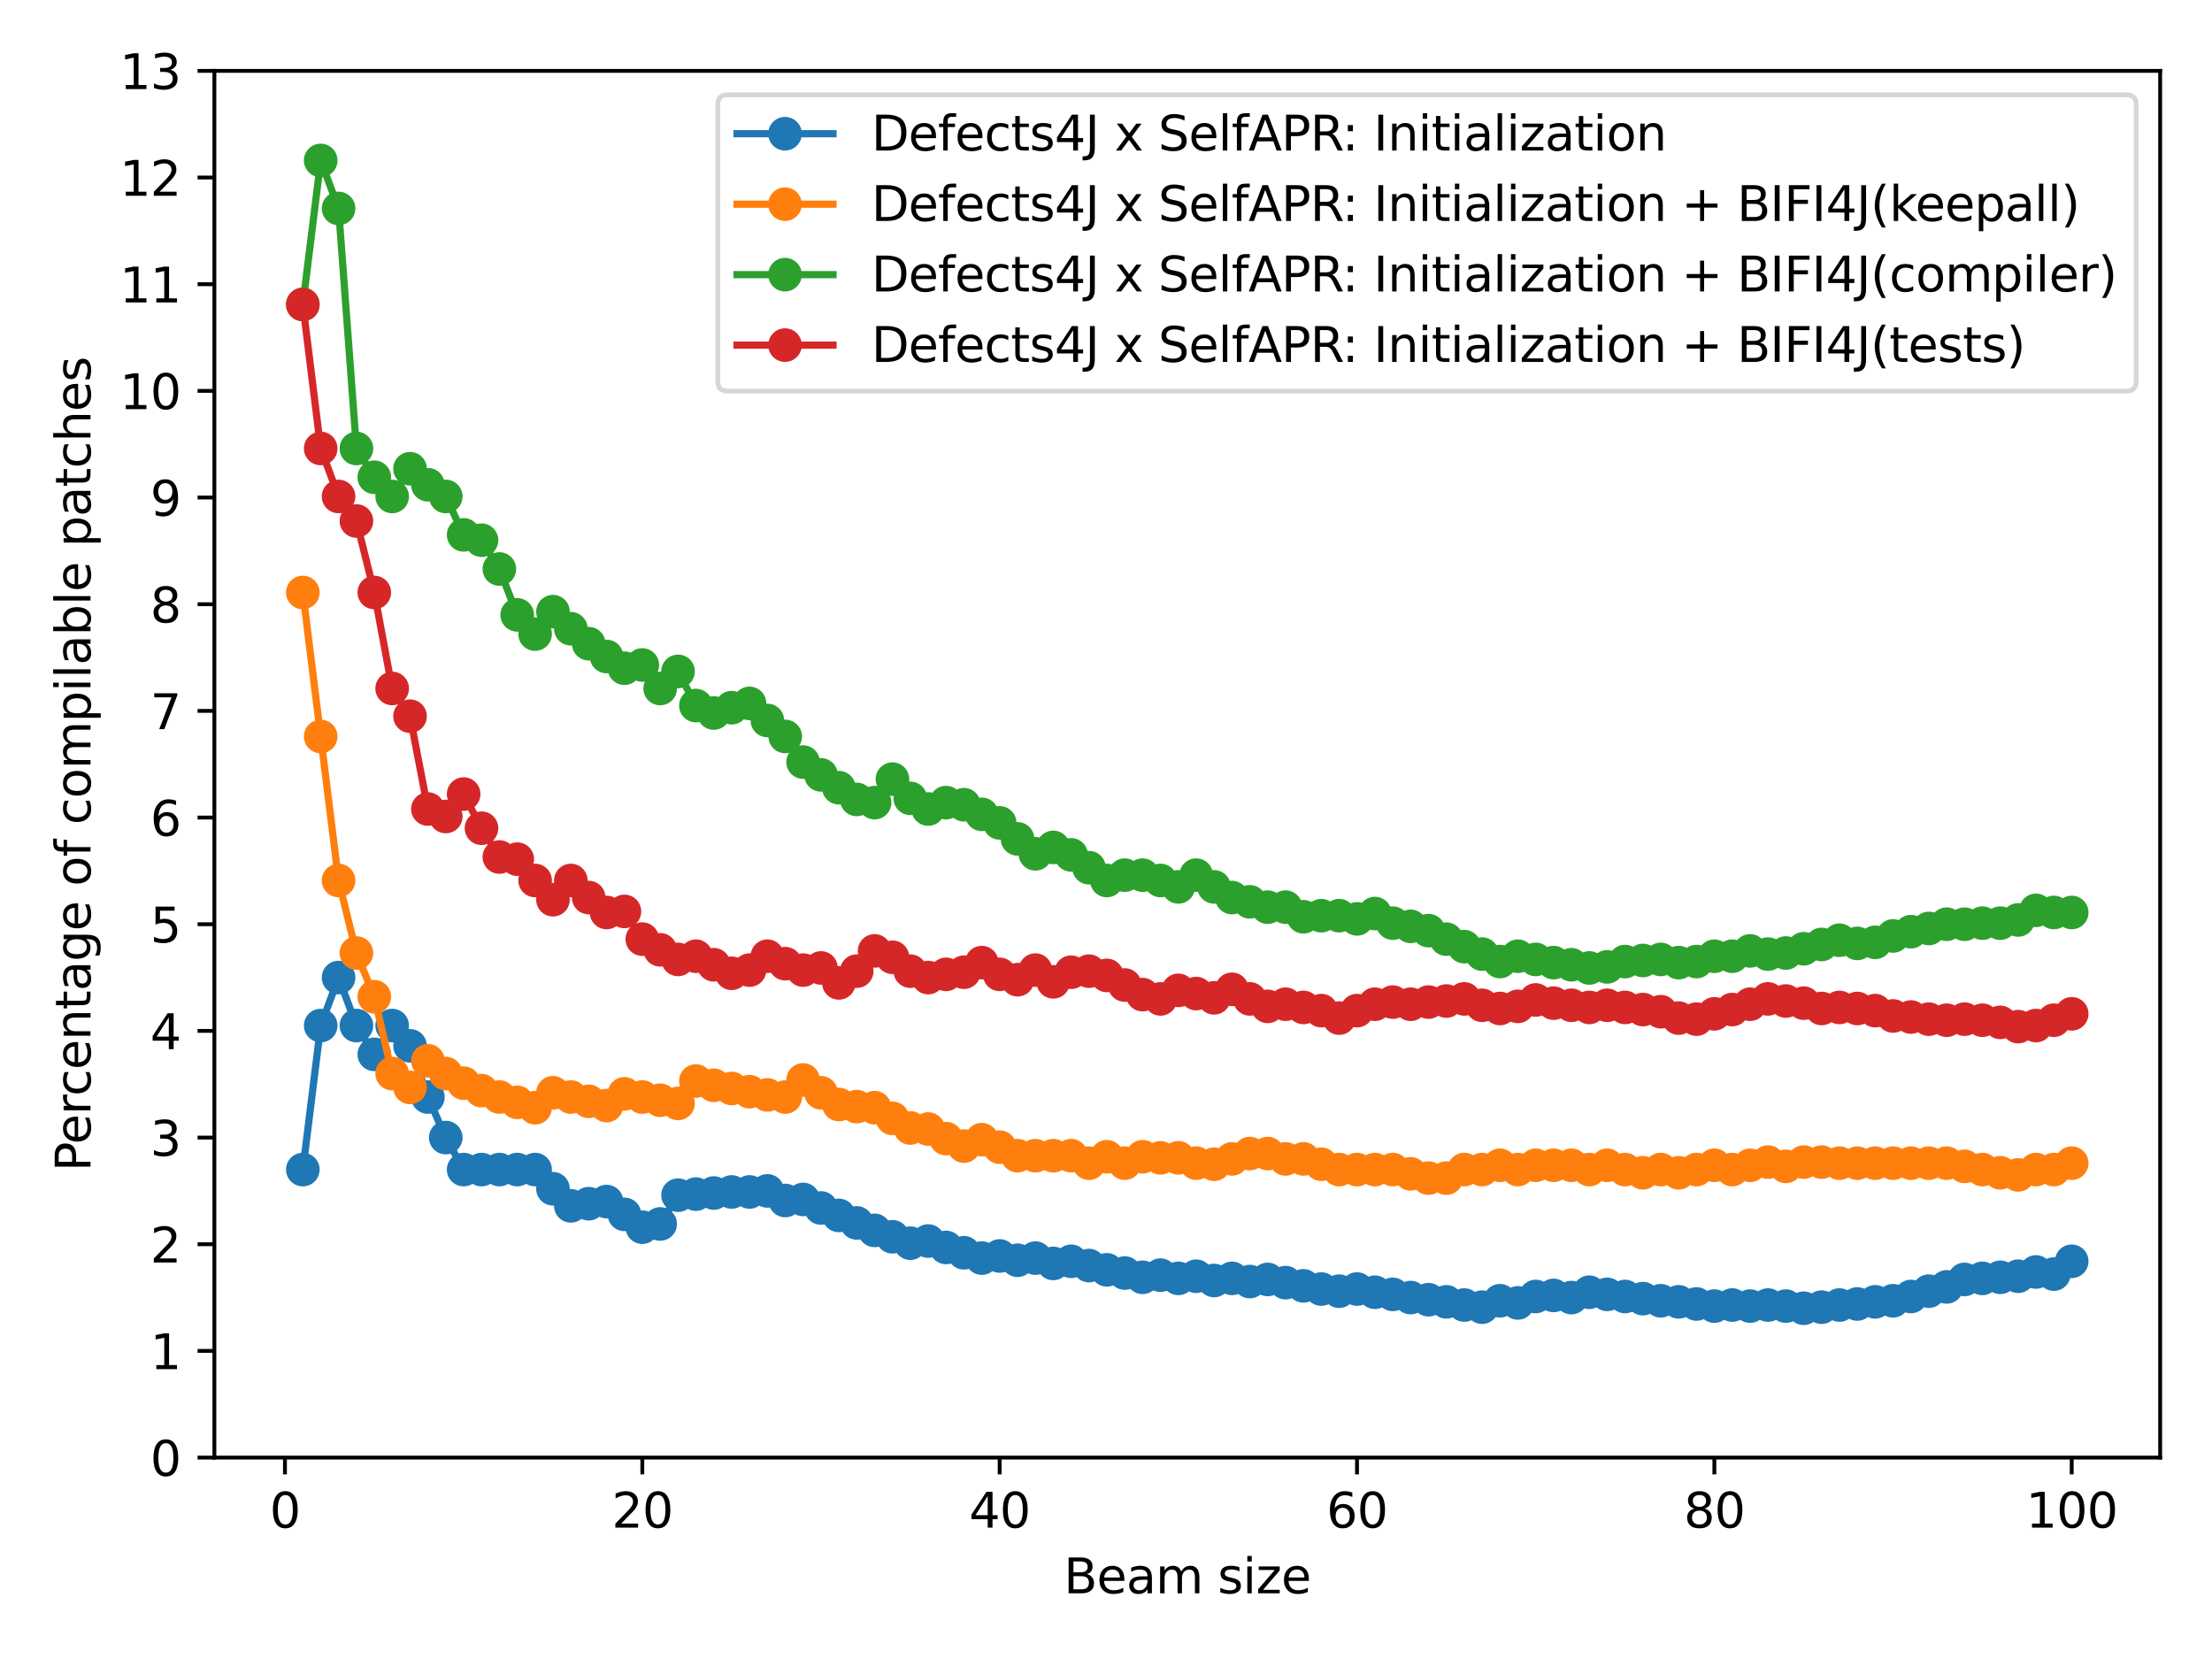 <?xml version="1.0" encoding="utf-8" standalone="no"?>
<!DOCTYPE svg PUBLIC "-//W3C//DTD SVG 1.1//EN"
  "http://www.w3.org/Graphics/SVG/1.1/DTD/svg11.dtd">
<svg xmlns:xlink="http://www.w3.org/1999/xlink" width="460.8pt" height="345.6pt" viewBox="0 0 460.8 345.6" xmlns="http://www.w3.org/2000/svg" version="1.1">
 <defs>
  <style type="text/css">*{stroke-linejoin: round; stroke-linecap: butt}</style>
 </defs>
 <g id="figure_1">
  <g id="patch_1">
   <path d="M 0 345.6 
L 460.8 345.6 
L 460.8 0 
L 0 0 
z
" style="fill: #ffffff"/>
  </g>
  <g id="axes_1">
   <g id="patch_2">
    <path d="M 44.66 303.64 
L 450 303.64 
L 450 14.76 
L 44.66 14.76 
z
" style="fill: #ffffff"/>
   </g>
   <g id="matplotlib.axis_1">
    <g id="xtick_1">
     <g id="line2d_1">
      <defs>
       <path id="mf61ad9efab" d="M 0 0 
L 0 3.5 
" style="stroke: #000000; stroke-width: 0.8"/>
      </defs>
      <g>
       <use xlink:href="#mf61ad9efab" x="59.362" y="303.64" style="stroke: #000000; stroke-width: 0.8"/>
      </g>
     </g>
     <g id="text_1">
      <!-- 0 -->
      <g transform="translate(56.181 318.238)scale(0.1 -0.1)">
       <defs>
        <path id="DejaVuSans-30" d="M 2034 4250 
Q 1547 4250 1301 3770 
Q 1056 3291 1056 2328 
Q 1056 1369 1301 889 
Q 1547 409 2034 409 
Q 2525 409 2770 889 
Q 3016 1369 3016 2328 
Q 3016 3291 2770 3770 
Q 2525 4250 2034 4250 
z
M 2034 4750 
Q 2819 4750 3233 4129 
Q 3647 3509 3647 2328 
Q 3647 1150 3233 529 
Q 2819 -91 2034 -91 
Q 1250 -91 836 529 
Q 422 1150 422 2328 
Q 422 3509 836 4129 
Q 1250 4750 2034 4750 
z
" transform="scale(0.016)"/>
       </defs>
       <use xlink:href="#DejaVuSans-30"/>
      </g>
     </g>
    </g>
    <g id="xtick_2">
     <g id="line2d_2">
      <g>
       <use xlink:href="#mf61ad9efab" x="133.805" y="303.64" style="stroke: #000000; stroke-width: 0.8"/>
      </g>
     </g>
     <g id="text_2">
      <!-- 20 -->
      <g transform="translate(127.443 318.238)scale(0.1 -0.1)">
       <defs>
        <path id="DejaVuSans-32" d="M 1228 531 
L 3431 531 
L 3431 0 
L 469 0 
L 469 531 
Q 828 903 1448 1529 
Q 2069 2156 2228 2338 
Q 2531 2678 2651 2914 
Q 2772 3150 2772 3378 
Q 2772 3750 2511 3984 
Q 2250 4219 1831 4219 
Q 1534 4219 1204 4116 
Q 875 4013 500 3803 
L 500 4441 
Q 881 4594 1212 4672 
Q 1544 4750 1819 4750 
Q 2544 4750 2975 4387 
Q 3406 4025 3406 3419 
Q 3406 3131 3298 2873 
Q 3191 2616 2906 2266 
Q 2828 2175 2409 1742 
Q 1991 1309 1228 531 
z
" transform="scale(0.016)"/>
       </defs>
       <use xlink:href="#DejaVuSans-32"/>
       <use xlink:href="#DejaVuSans-30" x="63.623"/>
      </g>
     </g>
    </g>
    <g id="xtick_3">
     <g id="line2d_3">
      <g>
       <use xlink:href="#mf61ad9efab" x="208.248" y="303.64" style="stroke: #000000; stroke-width: 0.8"/>
      </g>
     </g>
     <g id="text_3">
      <!-- 40 -->
      <g transform="translate(201.885 318.238)scale(0.1 -0.1)">
       <defs>
        <path id="DejaVuSans-34" d="M 2419 4116 
L 825 1625 
L 2419 1625 
L 2419 4116 
z
M 2253 4666 
L 3047 4666 
L 3047 1625 
L 3713 1625 
L 3713 1100 
L 3047 1100 
L 3047 0 
L 2419 0 
L 2419 1100 
L 313 1100 
L 313 1709 
L 2253 4666 
z
" transform="scale(0.016)"/>
       </defs>
       <use xlink:href="#DejaVuSans-34"/>
       <use xlink:href="#DejaVuSans-30" x="63.623"/>
      </g>
     </g>
    </g>
    <g id="xtick_4">
     <g id="line2d_4">
      <g>
       <use xlink:href="#mf61ad9efab" x="282.69" y="303.64" style="stroke: #000000; stroke-width: 0.8"/>
      </g>
     </g>
     <g id="text_4">
      <!-- 60 -->
      <g transform="translate(276.328 318.238)scale(0.1 -0.1)">
       <defs>
        <path id="DejaVuSans-36" d="M 2113 2584 
Q 1688 2584 1439 2293 
Q 1191 2003 1191 1497 
Q 1191 994 1439 701 
Q 1688 409 2113 409 
Q 2538 409 2786 701 
Q 3034 994 3034 1497 
Q 3034 2003 2786 2293 
Q 2538 2584 2113 2584 
z
M 3366 4563 
L 3366 3988 
Q 3128 4100 2886 4159 
Q 2644 4219 2406 4219 
Q 1781 4219 1451 3797 
Q 1122 3375 1075 2522 
Q 1259 2794 1537 2939 
Q 1816 3084 2150 3084 
Q 2853 3084 3261 2657 
Q 3669 2231 3669 1497 
Q 3669 778 3244 343 
Q 2819 -91 2113 -91 
Q 1303 -91 875 529 
Q 447 1150 447 2328 
Q 447 3434 972 4092 
Q 1497 4750 2381 4750 
Q 2619 4750 2861 4703 
Q 3103 4656 3366 4563 
z
" transform="scale(0.016)"/>
       </defs>
       <use xlink:href="#DejaVuSans-36"/>
       <use xlink:href="#DejaVuSans-30" x="63.623"/>
      </g>
     </g>
    </g>
    <g id="xtick_5">
     <g id="line2d_5">
      <g>
       <use xlink:href="#mf61ad9efab" x="357.133" y="303.64" style="stroke: #000000; stroke-width: 0.8"/>
      </g>
     </g>
     <g id="text_5">
      <!-- 80 -->
      <g transform="translate(350.77 318.238)scale(0.1 -0.1)">
       <defs>
        <path id="DejaVuSans-38" d="M 2034 2216 
Q 1584 2216 1326 1975 
Q 1069 1734 1069 1313 
Q 1069 891 1326 650 
Q 1584 409 2034 409 
Q 2484 409 2743 651 
Q 3003 894 3003 1313 
Q 3003 1734 2745 1975 
Q 2488 2216 2034 2216 
z
M 1403 2484 
Q 997 2584 770 2862 
Q 544 3141 544 3541 
Q 544 4100 942 4425 
Q 1341 4750 2034 4750 
Q 2731 4750 3128 4425 
Q 3525 4100 3525 3541 
Q 3525 3141 3298 2862 
Q 3072 2584 2669 2484 
Q 3125 2378 3379 2068 
Q 3634 1759 3634 1313 
Q 3634 634 3220 271 
Q 2806 -91 2034 -91 
Q 1263 -91 848 271 
Q 434 634 434 1313 
Q 434 1759 690 2068 
Q 947 2378 1403 2484 
z
M 1172 3481 
Q 1172 3119 1398 2916 
Q 1625 2713 2034 2713 
Q 2441 2713 2670 2916 
Q 2900 3119 2900 3481 
Q 2900 3844 2670 4047 
Q 2441 4250 2034 4250 
Q 1625 4250 1398 4047 
Q 1172 3844 1172 3481 
z
" transform="scale(0.016)"/>
       </defs>
       <use xlink:href="#DejaVuSans-38"/>
       <use xlink:href="#DejaVuSans-30" x="63.623"/>
      </g>
     </g>
    </g>
    <g id="xtick_6">
     <g id="line2d_6">
      <g>
       <use xlink:href="#mf61ad9efab" x="431.575" y="303.64" style="stroke: #000000; stroke-width: 0.8"/>
      </g>
     </g>
     <g id="text_6">
      <!-- 100 -->
      <g transform="translate(422.032 318.238)scale(0.1 -0.1)">
       <defs>
        <path id="DejaVuSans-31" d="M 794 531 
L 1825 531 
L 1825 4091 
L 703 3866 
L 703 4441 
L 1819 4666 
L 2450 4666 
L 2450 531 
L 3481 531 
L 3481 0 
L 794 0 
L 794 531 
z
" transform="scale(0.016)"/>
       </defs>
       <use xlink:href="#DejaVuSans-31"/>
       <use xlink:href="#DejaVuSans-30" x="63.623"/>
       <use xlink:href="#DejaVuSans-30" x="127.246"/>
      </g>
     </g>
    </g>
    <g id="text_7">
     <!-- Beam size -->
     <g transform="translate(221.605 331.917)scale(0.1 -0.1)">
      <defs>
       <path id="DejaVuSans-42" d="M 1259 2228 
L 1259 519 
L 2272 519 
Q 2781 519 3026 730 
Q 3272 941 3272 1375 
Q 3272 1813 3026 2020 
Q 2781 2228 2272 2228 
L 1259 2228 
z
M 1259 4147 
L 1259 2741 
L 2194 2741 
Q 2656 2741 2882 2914 
Q 3109 3088 3109 3444 
Q 3109 3797 2882 3972 
Q 2656 4147 2194 4147 
L 1259 4147 
z
M 628 4666 
L 2241 4666 
Q 2963 4666 3353 4366 
Q 3744 4066 3744 3513 
Q 3744 3084 3544 2831 
Q 3344 2578 2956 2516 
Q 3422 2416 3680 2098 
Q 3938 1781 3938 1306 
Q 3938 681 3513 340 
Q 3088 0 2303 0 
L 628 0 
L 628 4666 
z
" transform="scale(0.016)"/>
       <path id="DejaVuSans-65" d="M 3597 1894 
L 3597 1613 
L 953 1613 
Q 991 1019 1311 708 
Q 1631 397 2203 397 
Q 2534 397 2845 478 
Q 3156 559 3463 722 
L 3463 178 
Q 3153 47 2828 -22 
Q 2503 -91 2169 -91 
Q 1331 -91 842 396 
Q 353 884 353 1716 
Q 353 2575 817 3079 
Q 1281 3584 2069 3584 
Q 2775 3584 3186 3129 
Q 3597 2675 3597 1894 
z
M 3022 2063 
Q 3016 2534 2758 2815 
Q 2500 3097 2075 3097 
Q 1594 3097 1305 2825 
Q 1016 2553 972 2059 
L 3022 2063 
z
" transform="scale(0.016)"/>
       <path id="DejaVuSans-61" d="M 2194 1759 
Q 1497 1759 1228 1600 
Q 959 1441 959 1056 
Q 959 750 1161 570 
Q 1363 391 1709 391 
Q 2188 391 2477 730 
Q 2766 1069 2766 1631 
L 2766 1759 
L 2194 1759 
z
M 3341 1997 
L 3341 0 
L 2766 0 
L 2766 531 
Q 2569 213 2275 61 
Q 1981 -91 1556 -91 
Q 1019 -91 701 211 
Q 384 513 384 1019 
Q 384 1609 779 1909 
Q 1175 2209 1959 2209 
L 2766 2209 
L 2766 2266 
Q 2766 2663 2505 2880 
Q 2244 3097 1772 3097 
Q 1472 3097 1187 3025 
Q 903 2953 641 2809 
L 641 3341 
Q 956 3463 1253 3523 
Q 1550 3584 1831 3584 
Q 2591 3584 2966 3190 
Q 3341 2797 3341 1997 
z
" transform="scale(0.016)"/>
       <path id="DejaVuSans-6d" d="M 3328 2828 
Q 3544 3216 3844 3400 
Q 4144 3584 4550 3584 
Q 5097 3584 5394 3201 
Q 5691 2819 5691 2113 
L 5691 0 
L 5113 0 
L 5113 2094 
Q 5113 2597 4934 2840 
Q 4756 3084 4391 3084 
Q 3944 3084 3684 2787 
Q 3425 2491 3425 1978 
L 3425 0 
L 2847 0 
L 2847 2094 
Q 2847 2600 2669 2842 
Q 2491 3084 2119 3084 
Q 1678 3084 1418 2786 
Q 1159 2488 1159 1978 
L 1159 0 
L 581 0 
L 581 3500 
L 1159 3500 
L 1159 2956 
Q 1356 3278 1631 3431 
Q 1906 3584 2284 3584 
Q 2666 3584 2933 3390 
Q 3200 3197 3328 2828 
z
" transform="scale(0.016)"/>
       <path id="DejaVuSans-20" transform="scale(0.016)"/>
       <path id="DejaVuSans-73" d="M 2834 3397 
L 2834 2853 
Q 2591 2978 2328 3040 
Q 2066 3103 1784 3103 
Q 1356 3103 1142 2972 
Q 928 2841 928 2578 
Q 928 2378 1081 2264 
Q 1234 2150 1697 2047 
L 1894 2003 
Q 2506 1872 2764 1633 
Q 3022 1394 3022 966 
Q 3022 478 2636 193 
Q 2250 -91 1575 -91 
Q 1294 -91 989 -36 
Q 684 19 347 128 
L 347 722 
Q 666 556 975 473 
Q 1284 391 1588 391 
Q 1994 391 2212 530 
Q 2431 669 2431 922 
Q 2431 1156 2273 1281 
Q 2116 1406 1581 1522 
L 1381 1569 
Q 847 1681 609 1914 
Q 372 2147 372 2553 
Q 372 3047 722 3315 
Q 1072 3584 1716 3584 
Q 2034 3584 2315 3537 
Q 2597 3491 2834 3397 
z
" transform="scale(0.016)"/>
       <path id="DejaVuSans-69" d="M 603 3500 
L 1178 3500 
L 1178 0 
L 603 0 
L 603 3500 
z
M 603 4863 
L 1178 4863 
L 1178 4134 
L 603 4134 
L 603 4863 
z
" transform="scale(0.016)"/>
       <path id="DejaVuSans-7a" d="M 353 3500 
L 3084 3500 
L 3084 2975 
L 922 459 
L 3084 459 
L 3084 0 
L 275 0 
L 275 525 
L 2438 3041 
L 353 3041 
L 353 3500 
z
" transform="scale(0.016)"/>
      </defs>
      <use xlink:href="#DejaVuSans-42"/>
      <use xlink:href="#DejaVuSans-65" x="68.604"/>
      <use xlink:href="#DejaVuSans-61" x="130.127"/>
      <use xlink:href="#DejaVuSans-6d" x="191.406"/>
      <use xlink:href="#DejaVuSans-20" x="288.818"/>
      <use xlink:href="#DejaVuSans-73" x="320.605"/>
      <use xlink:href="#DejaVuSans-69" x="372.705"/>
      <use xlink:href="#DejaVuSans-7a" x="400.488"/>
      <use xlink:href="#DejaVuSans-65" x="452.979"/>
     </g>
    </g>
   </g>
   <g id="matplotlib.axis_2">
    <g id="ytick_1">
     <g id="line2d_7">
      <defs>
       <path id="m6ce1a511e3" d="M 0 0 
L -3.5 0 
" style="stroke: #000000; stroke-width: 0.8"/>
      </defs>
      <g>
       <use xlink:href="#m6ce1a511e3" x="44.66" y="303.64" style="stroke: #000000; stroke-width: 0.8"/>
      </g>
     </g>
     <g id="text_8">
      <!-- 0 -->
      <g transform="translate(31.297 307.439)scale(0.1 -0.1)">
       <use xlink:href="#DejaVuSans-30"/>
      </g>
     </g>
    </g>
    <g id="ytick_2">
     <g id="line2d_8">
      <g>
       <use xlink:href="#m6ce1a511e3" x="44.66" y="281.418" style="stroke: #000000; stroke-width: 0.8"/>
      </g>
     </g>
     <g id="text_9">
      <!-- 1 -->
      <g transform="translate(31.297 285.218)scale(0.1 -0.1)">
       <use xlink:href="#DejaVuSans-31"/>
      </g>
     </g>
    </g>
    <g id="ytick_3">
     <g id="line2d_9">
      <g>
       <use xlink:href="#m6ce1a511e3" x="44.66" y="259.197" style="stroke: #000000; stroke-width: 0.8"/>
      </g>
     </g>
     <g id="text_10">
      <!-- 2 -->
      <g transform="translate(31.297 262.996)scale(0.1 -0.1)">
       <use xlink:href="#DejaVuSans-32"/>
      </g>
     </g>
    </g>
    <g id="ytick_4">
     <g id="line2d_10">
      <g>
       <use xlink:href="#m6ce1a511e3" x="44.66" y="236.975" style="stroke: #000000; stroke-width: 0.8"/>
      </g>
     </g>
     <g id="text_11">
      <!-- 3 -->
      <g transform="translate(31.297 240.775)scale(0.1 -0.1)">
       <defs>
        <path id="DejaVuSans-33" d="M 2597 2516 
Q 3050 2419 3304 2112 
Q 3559 1806 3559 1356 
Q 3559 666 3084 287 
Q 2609 -91 1734 -91 
Q 1441 -91 1130 -33 
Q 819 25 488 141 
L 488 750 
Q 750 597 1062 519 
Q 1375 441 1716 441 
Q 2309 441 2620 675 
Q 2931 909 2931 1356 
Q 2931 1769 2642 2001 
Q 2353 2234 1838 2234 
L 1294 2234 
L 1294 2753 
L 1863 2753 
Q 2328 2753 2575 2939 
Q 2822 3125 2822 3475 
Q 2822 3834 2567 4026 
Q 2313 4219 1838 4219 
Q 1578 4219 1281 4162 
Q 984 4106 628 3988 
L 628 4550 
Q 988 4650 1302 4700 
Q 1616 4750 1894 4750 
Q 2613 4750 3031 4423 
Q 3450 4097 3450 3541 
Q 3450 3153 3228 2886 
Q 3006 2619 2597 2516 
z
" transform="scale(0.016)"/>
       </defs>
       <use xlink:href="#DejaVuSans-33"/>
      </g>
     </g>
    </g>
    <g id="ytick_5">
     <g id="line2d_11">
      <g>
       <use xlink:href="#m6ce1a511e3" x="44.66" y="214.754" style="stroke: #000000; stroke-width: 0.8"/>
      </g>
     </g>
     <g id="text_12">
      <!-- 4 -->
      <g transform="translate(31.297 218.553)scale(0.1 -0.1)">
       <use xlink:href="#DejaVuSans-34"/>
      </g>
     </g>
    </g>
    <g id="ytick_6">
     <g id="line2d_12">
      <g>
       <use xlink:href="#m6ce1a511e3" x="44.66" y="192.532" style="stroke: #000000; stroke-width: 0.8"/>
      </g>
     </g>
     <g id="text_13">
      <!-- 5 -->
      <g transform="translate(31.297 196.332)scale(0.1 -0.1)">
       <defs>
        <path id="DejaVuSans-35" d="M 691 4666 
L 3169 4666 
L 3169 4134 
L 1269 4134 
L 1269 2991 
Q 1406 3038 1543 3061 
Q 1681 3084 1819 3084 
Q 2600 3084 3056 2656 
Q 3513 2228 3513 1497 
Q 3513 744 3044 326 
Q 2575 -91 1722 -91 
Q 1428 -91 1123 -41 
Q 819 9 494 109 
L 494 744 
Q 775 591 1075 516 
Q 1375 441 1709 441 
Q 2250 441 2565 725 
Q 2881 1009 2881 1497 
Q 2881 1984 2565 2268 
Q 2250 2553 1709 2553 
Q 1456 2553 1204 2497 
Q 953 2441 691 2322 
L 691 4666 
z
" transform="scale(0.016)"/>
       </defs>
       <use xlink:href="#DejaVuSans-35"/>
      </g>
     </g>
    </g>
    <g id="ytick_7">
     <g id="line2d_13">
      <g>
       <use xlink:href="#m6ce1a511e3" x="44.66" y="170.311" style="stroke: #000000; stroke-width: 0.8"/>
      </g>
     </g>
     <g id="text_14">
      <!-- 6 -->
      <g transform="translate(31.297 174.11)scale(0.1 -0.1)">
       <use xlink:href="#DejaVuSans-36"/>
      </g>
     </g>
    </g>
    <g id="ytick_8">
     <g id="line2d_14">
      <g>
       <use xlink:href="#m6ce1a511e3" x="44.66" y="148.089" style="stroke: #000000; stroke-width: 0.8"/>
      </g>
     </g>
     <g id="text_15">
      <!-- 7 -->
      <g transform="translate(31.297 151.888)scale(0.1 -0.1)">
       <defs>
        <path id="DejaVuSans-37" d="M 525 4666 
L 3525 4666 
L 3525 4397 
L 1831 0 
L 1172 0 
L 2766 4134 
L 525 4134 
L 525 4666 
z
" transform="scale(0.016)"/>
       </defs>
       <use xlink:href="#DejaVuSans-37"/>
      </g>
     </g>
    </g>
    <g id="ytick_9">
     <g id="line2d_15">
      <g>
       <use xlink:href="#m6ce1a511e3" x="44.66" y="125.868" style="stroke: #000000; stroke-width: 0.8"/>
      </g>
     </g>
     <g id="text_16">
      <!-- 8 -->
      <g transform="translate(31.297 129.667)scale(0.1 -0.1)">
       <use xlink:href="#DejaVuSans-38"/>
      </g>
     </g>
    </g>
    <g id="ytick_10">
     <g id="line2d_16">
      <g>
       <use xlink:href="#m6ce1a511e3" x="44.66" y="103.646" style="stroke: #000000; stroke-width: 0.8"/>
      </g>
     </g>
     <g id="text_17">
      <!-- 9 -->
      <g transform="translate(31.297 107.445)scale(0.1 -0.1)">
       <defs>
        <path id="DejaVuSans-39" d="M 703 97 
L 703 672 
Q 941 559 1184 500 
Q 1428 441 1663 441 
Q 2288 441 2617 861 
Q 2947 1281 2994 2138 
Q 2813 1869 2534 1725 
Q 2256 1581 1919 1581 
Q 1219 1581 811 2004 
Q 403 2428 403 3163 
Q 403 3881 828 4315 
Q 1253 4750 1959 4750 
Q 2769 4750 3195 4129 
Q 3622 3509 3622 2328 
Q 3622 1225 3098 567 
Q 2575 -91 1691 -91 
Q 1453 -91 1209 -44 
Q 966 3 703 97 
z
M 1959 2075 
Q 2384 2075 2632 2365 
Q 2881 2656 2881 3163 
Q 2881 3666 2632 3958 
Q 2384 4250 1959 4250 
Q 1534 4250 1286 3958 
Q 1038 3666 1038 3163 
Q 1038 2656 1286 2365 
Q 1534 2075 1959 2075 
z
" transform="scale(0.016)"/>
       </defs>
       <use xlink:href="#DejaVuSans-39"/>
      </g>
     </g>
    </g>
    <g id="ytick_11">
     <g id="line2d_17">
      <g>
       <use xlink:href="#m6ce1a511e3" x="44.66" y="81.425" style="stroke: #000000; stroke-width: 0.8"/>
      </g>
     </g>
     <g id="text_18">
      <!-- 10 -->
      <g transform="translate(24.935 85.224)scale(0.1 -0.1)">
       <use xlink:href="#DejaVuSans-31"/>
       <use xlink:href="#DejaVuSans-30" x="63.623"/>
      </g>
     </g>
    </g>
    <g id="ytick_12">
     <g id="line2d_18">
      <g>
       <use xlink:href="#m6ce1a511e3" x="44.66" y="59.203" style="stroke: #000000; stroke-width: 0.8"/>
      </g>
     </g>
     <g id="text_19">
      <!-- 11 -->
      <g transform="translate(24.935 63.002)scale(0.1 -0.1)">
       <use xlink:href="#DejaVuSans-31"/>
       <use xlink:href="#DejaVuSans-31" x="63.623"/>
      </g>
     </g>
    </g>
    <g id="ytick_13">
     <g id="line2d_19">
      <g>
       <use xlink:href="#m6ce1a511e3" x="44.66" y="36.982" style="stroke: #000000; stroke-width: 0.8"/>
      </g>
     </g>
     <g id="text_20">
      <!-- 12 -->
      <g transform="translate(24.935 40.781)scale(0.1 -0.1)">
       <use xlink:href="#DejaVuSans-31"/>
       <use xlink:href="#DejaVuSans-32" x="63.623"/>
      </g>
     </g>
    </g>
    <g id="ytick_14">
     <g id="line2d_20">
      <g>
       <use xlink:href="#m6ce1a511e3" x="44.66" y="14.76" style="stroke: #000000; stroke-width: 0.8"/>
      </g>
     </g>
     <g id="text_21">
      <!-- 13 -->
      <g transform="translate(24.935 18.559)scale(0.1 -0.1)">
       <use xlink:href="#DejaVuSans-31"/>
       <use xlink:href="#DejaVuSans-33" x="63.623"/>
      </g>
     </g>
    </g>
    <g id="text_22">
     <!-- Percentage of compilable patches -->
     <g transform="translate(18.855 244.042)rotate(-90)scale(0.1 -0.1)">
      <defs>
       <path id="DejaVuSans-50" d="M 1259 4147 
L 1259 2394 
L 2053 2394 
Q 2494 2394 2734 2622 
Q 2975 2850 2975 3272 
Q 2975 3691 2734 3919 
Q 2494 4147 2053 4147 
L 1259 4147 
z
M 628 4666 
L 2053 4666 
Q 2838 4666 3239 4311 
Q 3641 3956 3641 3272 
Q 3641 2581 3239 2228 
Q 2838 1875 2053 1875 
L 1259 1875 
L 1259 0 
L 628 0 
L 628 4666 
z
" transform="scale(0.016)"/>
       <path id="DejaVuSans-72" d="M 2631 2963 
Q 2534 3019 2420 3045 
Q 2306 3072 2169 3072 
Q 1681 3072 1420 2755 
Q 1159 2438 1159 1844 
L 1159 0 
L 581 0 
L 581 3500 
L 1159 3500 
L 1159 2956 
Q 1341 3275 1631 3429 
Q 1922 3584 2338 3584 
Q 2397 3584 2469 3576 
Q 2541 3569 2628 3553 
L 2631 2963 
z
" transform="scale(0.016)"/>
       <path id="DejaVuSans-63" d="M 3122 3366 
L 3122 2828 
Q 2878 2963 2633 3030 
Q 2388 3097 2138 3097 
Q 1578 3097 1268 2742 
Q 959 2388 959 1747 
Q 959 1106 1268 751 
Q 1578 397 2138 397 
Q 2388 397 2633 464 
Q 2878 531 3122 666 
L 3122 134 
Q 2881 22 2623 -34 
Q 2366 -91 2075 -91 
Q 1284 -91 818 406 
Q 353 903 353 1747 
Q 353 2603 823 3093 
Q 1294 3584 2113 3584 
Q 2378 3584 2631 3529 
Q 2884 3475 3122 3366 
z
" transform="scale(0.016)"/>
       <path id="DejaVuSans-6e" d="M 3513 2113 
L 3513 0 
L 2938 0 
L 2938 2094 
Q 2938 2591 2744 2837 
Q 2550 3084 2163 3084 
Q 1697 3084 1428 2787 
Q 1159 2491 1159 1978 
L 1159 0 
L 581 0 
L 581 3500 
L 1159 3500 
L 1159 2956 
Q 1366 3272 1645 3428 
Q 1925 3584 2291 3584 
Q 2894 3584 3203 3211 
Q 3513 2838 3513 2113 
z
" transform="scale(0.016)"/>
       <path id="DejaVuSans-74" d="M 1172 4494 
L 1172 3500 
L 2356 3500 
L 2356 3053 
L 1172 3053 
L 1172 1153 
Q 1172 725 1289 603 
Q 1406 481 1766 481 
L 2356 481 
L 2356 0 
L 1766 0 
Q 1100 0 847 248 
Q 594 497 594 1153 
L 594 3053 
L 172 3053 
L 172 3500 
L 594 3500 
L 594 4494 
L 1172 4494 
z
" transform="scale(0.016)"/>
       <path id="DejaVuSans-67" d="M 2906 1791 
Q 2906 2416 2648 2759 
Q 2391 3103 1925 3103 
Q 1463 3103 1205 2759 
Q 947 2416 947 1791 
Q 947 1169 1205 825 
Q 1463 481 1925 481 
Q 2391 481 2648 825 
Q 2906 1169 2906 1791 
z
M 3481 434 
Q 3481 -459 3084 -895 
Q 2688 -1331 1869 -1331 
Q 1566 -1331 1297 -1286 
Q 1028 -1241 775 -1147 
L 775 -588 
Q 1028 -725 1275 -790 
Q 1522 -856 1778 -856 
Q 2344 -856 2625 -561 
Q 2906 -266 2906 331 
L 2906 616 
Q 2728 306 2450 153 
Q 2172 0 1784 0 
Q 1141 0 747 490 
Q 353 981 353 1791 
Q 353 2603 747 3093 
Q 1141 3584 1784 3584 
Q 2172 3584 2450 3431 
Q 2728 3278 2906 2969 
L 2906 3500 
L 3481 3500 
L 3481 434 
z
" transform="scale(0.016)"/>
       <path id="DejaVuSans-6f" d="M 1959 3097 
Q 1497 3097 1228 2736 
Q 959 2375 959 1747 
Q 959 1119 1226 758 
Q 1494 397 1959 397 
Q 2419 397 2687 759 
Q 2956 1122 2956 1747 
Q 2956 2369 2687 2733 
Q 2419 3097 1959 3097 
z
M 1959 3584 
Q 2709 3584 3137 3096 
Q 3566 2609 3566 1747 
Q 3566 888 3137 398 
Q 2709 -91 1959 -91 
Q 1206 -91 779 398 
Q 353 888 353 1747 
Q 353 2609 779 3096 
Q 1206 3584 1959 3584 
z
" transform="scale(0.016)"/>
       <path id="DejaVuSans-66" d="M 2375 4863 
L 2375 4384 
L 1825 4384 
Q 1516 4384 1395 4259 
Q 1275 4134 1275 3809 
L 1275 3500 
L 2222 3500 
L 2222 3053 
L 1275 3053 
L 1275 0 
L 697 0 
L 697 3053 
L 147 3053 
L 147 3500 
L 697 3500 
L 697 3744 
Q 697 4328 969 4595 
Q 1241 4863 1831 4863 
L 2375 4863 
z
" transform="scale(0.016)"/>
       <path id="DejaVuSans-70" d="M 1159 525 
L 1159 -1331 
L 581 -1331 
L 581 3500 
L 1159 3500 
L 1159 2969 
Q 1341 3281 1617 3432 
Q 1894 3584 2278 3584 
Q 2916 3584 3314 3078 
Q 3713 2572 3713 1747 
Q 3713 922 3314 415 
Q 2916 -91 2278 -91 
Q 1894 -91 1617 61 
Q 1341 213 1159 525 
z
M 3116 1747 
Q 3116 2381 2855 2742 
Q 2594 3103 2138 3103 
Q 1681 3103 1420 2742 
Q 1159 2381 1159 1747 
Q 1159 1113 1420 752 
Q 1681 391 2138 391 
Q 2594 391 2855 752 
Q 3116 1113 3116 1747 
z
" transform="scale(0.016)"/>
       <path id="DejaVuSans-6c" d="M 603 4863 
L 1178 4863 
L 1178 0 
L 603 0 
L 603 4863 
z
" transform="scale(0.016)"/>
       <path id="DejaVuSans-62" d="M 3116 1747 
Q 3116 2381 2855 2742 
Q 2594 3103 2138 3103 
Q 1681 3103 1420 2742 
Q 1159 2381 1159 1747 
Q 1159 1113 1420 752 
Q 1681 391 2138 391 
Q 2594 391 2855 752 
Q 3116 1113 3116 1747 
z
M 1159 2969 
Q 1341 3281 1617 3432 
Q 1894 3584 2278 3584 
Q 2916 3584 3314 3078 
Q 3713 2572 3713 1747 
Q 3713 922 3314 415 
Q 2916 -91 2278 -91 
Q 1894 -91 1617 61 
Q 1341 213 1159 525 
L 1159 0 
L 581 0 
L 581 4863 
L 1159 4863 
L 1159 2969 
z
" transform="scale(0.016)"/>
       <path id="DejaVuSans-68" d="M 3513 2113 
L 3513 0 
L 2938 0 
L 2938 2094 
Q 2938 2591 2744 2837 
Q 2550 3084 2163 3084 
Q 1697 3084 1428 2787 
Q 1159 2491 1159 1978 
L 1159 0 
L 581 0 
L 581 4863 
L 1159 4863 
L 1159 2956 
Q 1366 3272 1645 3428 
Q 1925 3584 2291 3584 
Q 2894 3584 3203 3211 
Q 3513 2838 3513 2113 
z
" transform="scale(0.016)"/>
      </defs>
      <use xlink:href="#DejaVuSans-50"/>
      <use xlink:href="#DejaVuSans-65" x="56.678"/>
      <use xlink:href="#DejaVuSans-72" x="118.201"/>
      <use xlink:href="#DejaVuSans-63" x="157.064"/>
      <use xlink:href="#DejaVuSans-65" x="212.045"/>
      <use xlink:href="#DejaVuSans-6e" x="273.568"/>
      <use xlink:href="#DejaVuSans-74" x="336.947"/>
      <use xlink:href="#DejaVuSans-61" x="376.156"/>
      <use xlink:href="#DejaVuSans-67" x="437.436"/>
      <use xlink:href="#DejaVuSans-65" x="500.912"/>
      <use xlink:href="#DejaVuSans-20" x="562.436"/>
      <use xlink:href="#DejaVuSans-6f" x="594.223"/>
      <use xlink:href="#DejaVuSans-66" x="655.404"/>
      <use xlink:href="#DejaVuSans-20" x="690.609"/>
      <use xlink:href="#DejaVuSans-63" x="722.396"/>
      <use xlink:href="#DejaVuSans-6f" x="777.377"/>
      <use xlink:href="#DejaVuSans-6d" x="838.559"/>
      <use xlink:href="#DejaVuSans-70" x="935.971"/>
      <use xlink:href="#DejaVuSans-69" x="999.447"/>
      <use xlink:href="#DejaVuSans-6c" x="1027.23"/>
      <use xlink:href="#DejaVuSans-61" x="1055.014"/>
      <use xlink:href="#DejaVuSans-62" x="1116.293"/>
      <use xlink:href="#DejaVuSans-6c" x="1179.77"/>
      <use xlink:href="#DejaVuSans-65" x="1207.553"/>
      <use xlink:href="#DejaVuSans-20" x="1269.076"/>
      <use xlink:href="#DejaVuSans-70" x="1300.863"/>
      <use xlink:href="#DejaVuSans-61" x="1364.34"/>
      <use xlink:href="#DejaVuSans-74" x="1425.619"/>
      <use xlink:href="#DejaVuSans-63" x="1464.828"/>
      <use xlink:href="#DejaVuSans-68" x="1519.809"/>
      <use xlink:href="#DejaVuSans-65" x="1583.188"/>
      <use xlink:href="#DejaVuSans-73" x="1644.711"/>
     </g>
    </g>
   </g>
   <g id="line2d_21">
    <path d="M 63.085 243.642 
L 66.807 213.643 
L 70.529 203.643 
L 74.251 213.643 
L 77.973 219.643 
L 81.695 213.643 
L 85.417 217.865 
L 89.139 228.531 
L 92.862 236.975 
L 96.584 243.642 
L 100.306 243.642 
L 104.028 243.642 
L 107.75 243.642 
L 111.472 243.642 
L 115.194 247.642 
L 118.917 251.197 
L 122.639 250.753 
L 126.361 250.308 
L 130.083 252.975 
L 133.805 255.641 
L 137.527 254.975 
L 141.249 248.975 
L 144.971 248.753 
L 148.694 248.531 
L 152.416 248.308 
L 156.138 248.308 
L 159.86 248.086 
L 163.582 250.086 
L 167.304 249.864 
L 171.026 251.642 
L 174.748 253.197 
L 178.471 254.753 
L 182.193 256.308 
L 185.915 257.641 
L 189.637 258.975 
L 193.359 258.53 
L 197.081 259.864 
L 200.803 260.975 
L 204.525 262.086 
L 208.248 261.641 
L 211.97 262.53 
L 215.692 262.086 
L 219.414 263.197 
L 223.136 262.752 
L 226.858 263.641 
L 230.58 264.53 
L 234.303 265.197 
L 238.025 266.086 
L 241.747 265.641 
L 245.469 266.308 
L 249.191 265.863 
L 252.913 266.752 
L 256.635 266.308 
L 260.357 266.974 
L 264.08 266.53 
L 267.802 267.197 
L 271.524 267.863 
L 275.246 268.53 
L 278.968 268.974 
L 282.69 268.53 
L 286.412 269.197 
L 290.135 269.641 
L 293.857 270.308 
L 297.579 270.752 
L 301.301 271.197 
L 305.023 271.863 
L 308.745 272.308 
L 312.467 270.974 
L 316.189 271.419 
L 319.912 270.085 
L 323.634 269.863 
L 327.356 270.308 
L 331.078 269.197 
L 334.8 269.641 
L 338.522 270.085 
L 342.244 270.53 
L 345.966 270.974 
L 349.689 271.197 
L 353.411 271.641 
L 357.133 272.085 
L 360.855 271.863 
L 364.577 272.085 
L 368.299 271.863 
L 372.021 272.085 
L 375.743 272.53 
L 379.466 272.308 
L 383.188 271.863 
L 386.91 271.641 
L 390.632 271.197 
L 394.354 270.974 
L 398.076 270.085 
L 401.798 268.974 
L 405.521 268.086 
L 409.243 266.53 
L 412.965 266.308 
L 416.687 266.086 
L 420.409 265.863 
L 424.131 264.975 
L 427.853 265.419 
L 431.575 262.752 
" clip-path="url(#pfcf1aeda23)" style="fill: none; stroke: #1f77b4; stroke-width: 1.5; stroke-linecap: square"/>
    <defs>
     <path id="m3d34c3e6c6" d="M 0 3 
C 0.796 3 1.559 2.684 2.121 2.121 
C 2.684 1.559 3 0.796 3 0 
C 3 -0.796 2.684 -1.559 2.121 -2.121 
C 1.559 -2.684 0.796 -3 0 -3 
C -0.796 -3 -1.559 -2.684 -2.121 -2.121 
C -2.684 -1.559 -3 -0.796 -3 0 
C -3 0.796 -2.684 1.559 -2.121 2.121 
C -1.559 2.684 -0.796 3 0 3 
z
" style="stroke: #1f77b4"/>
    </defs>
    <g clip-path="url(#pfcf1aeda23)">
     <use xlink:href="#m3d34c3e6c6" x="63.085" y="243.642" style="fill: #1f77b4; stroke: #1f77b4"/>
     <use xlink:href="#m3d34c3e6c6" x="66.807" y="213.643" style="fill: #1f77b4; stroke: #1f77b4"/>
     <use xlink:href="#m3d34c3e6c6" x="70.529" y="203.643" style="fill: #1f77b4; stroke: #1f77b4"/>
     <use xlink:href="#m3d34c3e6c6" x="74.251" y="213.643" style="fill: #1f77b4; stroke: #1f77b4"/>
     <use xlink:href="#m3d34c3e6c6" x="77.973" y="219.643" style="fill: #1f77b4; stroke: #1f77b4"/>
     <use xlink:href="#m3d34c3e6c6" x="81.695" y="213.643" style="fill: #1f77b4; stroke: #1f77b4"/>
     <use xlink:href="#m3d34c3e6c6" x="85.417" y="217.865" style="fill: #1f77b4; stroke: #1f77b4"/>
     <use xlink:href="#m3d34c3e6c6" x="89.139" y="228.531" style="fill: #1f77b4; stroke: #1f77b4"/>
     <use xlink:href="#m3d34c3e6c6" x="92.862" y="236.975" style="fill: #1f77b4; stroke: #1f77b4"/>
     <use xlink:href="#m3d34c3e6c6" x="96.584" y="243.642" style="fill: #1f77b4; stroke: #1f77b4"/>
     <use xlink:href="#m3d34c3e6c6" x="100.306" y="243.642" style="fill: #1f77b4; stroke: #1f77b4"/>
     <use xlink:href="#m3d34c3e6c6" x="104.028" y="243.642" style="fill: #1f77b4; stroke: #1f77b4"/>
     <use xlink:href="#m3d34c3e6c6" x="107.75" y="243.642" style="fill: #1f77b4; stroke: #1f77b4"/>
     <use xlink:href="#m3d34c3e6c6" x="111.472" y="243.642" style="fill: #1f77b4; stroke: #1f77b4"/>
     <use xlink:href="#m3d34c3e6c6" x="115.194" y="247.642" style="fill: #1f77b4; stroke: #1f77b4"/>
     <use xlink:href="#m3d34c3e6c6" x="118.917" y="251.197" style="fill: #1f77b4; stroke: #1f77b4"/>
     <use xlink:href="#m3d34c3e6c6" x="122.639" y="250.753" style="fill: #1f77b4; stroke: #1f77b4"/>
     <use xlink:href="#m3d34c3e6c6" x="126.361" y="250.308" style="fill: #1f77b4; stroke: #1f77b4"/>
     <use xlink:href="#m3d34c3e6c6" x="130.083" y="252.975" style="fill: #1f77b4; stroke: #1f77b4"/>
     <use xlink:href="#m3d34c3e6c6" x="133.805" y="255.641" style="fill: #1f77b4; stroke: #1f77b4"/>
     <use xlink:href="#m3d34c3e6c6" x="137.527" y="254.975" style="fill: #1f77b4; stroke: #1f77b4"/>
     <use xlink:href="#m3d34c3e6c6" x="141.249" y="248.975" style="fill: #1f77b4; stroke: #1f77b4"/>
     <use xlink:href="#m3d34c3e6c6" x="144.971" y="248.753" style="fill: #1f77b4; stroke: #1f77b4"/>
     <use xlink:href="#m3d34c3e6c6" x="148.694" y="248.531" style="fill: #1f77b4; stroke: #1f77b4"/>
     <use xlink:href="#m3d34c3e6c6" x="152.416" y="248.308" style="fill: #1f77b4; stroke: #1f77b4"/>
     <use xlink:href="#m3d34c3e6c6" x="156.138" y="248.308" style="fill: #1f77b4; stroke: #1f77b4"/>
     <use xlink:href="#m3d34c3e6c6" x="159.86" y="248.086" style="fill: #1f77b4; stroke: #1f77b4"/>
     <use xlink:href="#m3d34c3e6c6" x="163.582" y="250.086" style="fill: #1f77b4; stroke: #1f77b4"/>
     <use xlink:href="#m3d34c3e6c6" x="167.304" y="249.864" style="fill: #1f77b4; stroke: #1f77b4"/>
     <use xlink:href="#m3d34c3e6c6" x="171.026" y="251.642" style="fill: #1f77b4; stroke: #1f77b4"/>
     <use xlink:href="#m3d34c3e6c6" x="174.748" y="253.197" style="fill: #1f77b4; stroke: #1f77b4"/>
     <use xlink:href="#m3d34c3e6c6" x="178.471" y="254.753" style="fill: #1f77b4; stroke: #1f77b4"/>
     <use xlink:href="#m3d34c3e6c6" x="182.193" y="256.308" style="fill: #1f77b4; stroke: #1f77b4"/>
     <use xlink:href="#m3d34c3e6c6" x="185.915" y="257.641" style="fill: #1f77b4; stroke: #1f77b4"/>
     <use xlink:href="#m3d34c3e6c6" x="189.637" y="258.975" style="fill: #1f77b4; stroke: #1f77b4"/>
     <use xlink:href="#m3d34c3e6c6" x="193.359" y="258.53" style="fill: #1f77b4; stroke: #1f77b4"/>
     <use xlink:href="#m3d34c3e6c6" x="197.081" y="259.864" style="fill: #1f77b4; stroke: #1f77b4"/>
     <use xlink:href="#m3d34c3e6c6" x="200.803" y="260.975" style="fill: #1f77b4; stroke: #1f77b4"/>
     <use xlink:href="#m3d34c3e6c6" x="204.525" y="262.086" style="fill: #1f77b4; stroke: #1f77b4"/>
     <use xlink:href="#m3d34c3e6c6" x="208.248" y="261.641" style="fill: #1f77b4; stroke: #1f77b4"/>
     <use xlink:href="#m3d34c3e6c6" x="211.97" y="262.53" style="fill: #1f77b4; stroke: #1f77b4"/>
     <use xlink:href="#m3d34c3e6c6" x="215.692" y="262.086" style="fill: #1f77b4; stroke: #1f77b4"/>
     <use xlink:href="#m3d34c3e6c6" x="219.414" y="263.197" style="fill: #1f77b4; stroke: #1f77b4"/>
     <use xlink:href="#m3d34c3e6c6" x="223.136" y="262.752" style="fill: #1f77b4; stroke: #1f77b4"/>
     <use xlink:href="#m3d34c3e6c6" x="226.858" y="263.641" style="fill: #1f77b4; stroke: #1f77b4"/>
     <use xlink:href="#m3d34c3e6c6" x="230.58" y="264.53" style="fill: #1f77b4; stroke: #1f77b4"/>
     <use xlink:href="#m3d34c3e6c6" x="234.303" y="265.197" style="fill: #1f77b4; stroke: #1f77b4"/>
     <use xlink:href="#m3d34c3e6c6" x="238.025" y="266.086" style="fill: #1f77b4; stroke: #1f77b4"/>
     <use xlink:href="#m3d34c3e6c6" x="241.747" y="265.641" style="fill: #1f77b4; stroke: #1f77b4"/>
     <use xlink:href="#m3d34c3e6c6" x="245.469" y="266.308" style="fill: #1f77b4; stroke: #1f77b4"/>
     <use xlink:href="#m3d34c3e6c6" x="249.191" y="265.863" style="fill: #1f77b4; stroke: #1f77b4"/>
     <use xlink:href="#m3d34c3e6c6" x="252.913" y="266.752" style="fill: #1f77b4; stroke: #1f77b4"/>
     <use xlink:href="#m3d34c3e6c6" x="256.635" y="266.308" style="fill: #1f77b4; stroke: #1f77b4"/>
     <use xlink:href="#m3d34c3e6c6" x="260.357" y="266.974" style="fill: #1f77b4; stroke: #1f77b4"/>
     <use xlink:href="#m3d34c3e6c6" x="264.08" y="266.53" style="fill: #1f77b4; stroke: #1f77b4"/>
     <use xlink:href="#m3d34c3e6c6" x="267.802" y="267.197" style="fill: #1f77b4; stroke: #1f77b4"/>
     <use xlink:href="#m3d34c3e6c6" x="271.524" y="267.863" style="fill: #1f77b4; stroke: #1f77b4"/>
     <use xlink:href="#m3d34c3e6c6" x="275.246" y="268.53" style="fill: #1f77b4; stroke: #1f77b4"/>
     <use xlink:href="#m3d34c3e6c6" x="278.968" y="268.974" style="fill: #1f77b4; stroke: #1f77b4"/>
     <use xlink:href="#m3d34c3e6c6" x="282.69" y="268.53" style="fill: #1f77b4; stroke: #1f77b4"/>
     <use xlink:href="#m3d34c3e6c6" x="286.412" y="269.197" style="fill: #1f77b4; stroke: #1f77b4"/>
     <use xlink:href="#m3d34c3e6c6" x="290.135" y="269.641" style="fill: #1f77b4; stroke: #1f77b4"/>
     <use xlink:href="#m3d34c3e6c6" x="293.857" y="270.308" style="fill: #1f77b4; stroke: #1f77b4"/>
     <use xlink:href="#m3d34c3e6c6" x="297.579" y="270.752" style="fill: #1f77b4; stroke: #1f77b4"/>
     <use xlink:href="#m3d34c3e6c6" x="301.301" y="271.197" style="fill: #1f77b4; stroke: #1f77b4"/>
     <use xlink:href="#m3d34c3e6c6" x="305.023" y="271.863" style="fill: #1f77b4; stroke: #1f77b4"/>
     <use xlink:href="#m3d34c3e6c6" x="308.745" y="272.308" style="fill: #1f77b4; stroke: #1f77b4"/>
     <use xlink:href="#m3d34c3e6c6" x="312.467" y="270.974" style="fill: #1f77b4; stroke: #1f77b4"/>
     <use xlink:href="#m3d34c3e6c6" x="316.189" y="271.419" style="fill: #1f77b4; stroke: #1f77b4"/>
     <use xlink:href="#m3d34c3e6c6" x="319.912" y="270.085" style="fill: #1f77b4; stroke: #1f77b4"/>
     <use xlink:href="#m3d34c3e6c6" x="323.634" y="269.863" style="fill: #1f77b4; stroke: #1f77b4"/>
     <use xlink:href="#m3d34c3e6c6" x="327.356" y="270.308" style="fill: #1f77b4; stroke: #1f77b4"/>
     <use xlink:href="#m3d34c3e6c6" x="331.078" y="269.197" style="fill: #1f77b4; stroke: #1f77b4"/>
     <use xlink:href="#m3d34c3e6c6" x="334.8" y="269.641" style="fill: #1f77b4; stroke: #1f77b4"/>
     <use xlink:href="#m3d34c3e6c6" x="338.522" y="270.085" style="fill: #1f77b4; stroke: #1f77b4"/>
     <use xlink:href="#m3d34c3e6c6" x="342.244" y="270.53" style="fill: #1f77b4; stroke: #1f77b4"/>
     <use xlink:href="#m3d34c3e6c6" x="345.966" y="270.974" style="fill: #1f77b4; stroke: #1f77b4"/>
     <use xlink:href="#m3d34c3e6c6" x="349.689" y="271.197" style="fill: #1f77b4; stroke: #1f77b4"/>
     <use xlink:href="#m3d34c3e6c6" x="353.411" y="271.641" style="fill: #1f77b4; stroke: #1f77b4"/>
     <use xlink:href="#m3d34c3e6c6" x="357.133" y="272.085" style="fill: #1f77b4; stroke: #1f77b4"/>
     <use xlink:href="#m3d34c3e6c6" x="360.855" y="271.863" style="fill: #1f77b4; stroke: #1f77b4"/>
     <use xlink:href="#m3d34c3e6c6" x="364.577" y="272.085" style="fill: #1f77b4; stroke: #1f77b4"/>
     <use xlink:href="#m3d34c3e6c6" x="368.299" y="271.863" style="fill: #1f77b4; stroke: #1f77b4"/>
     <use xlink:href="#m3d34c3e6c6" x="372.021" y="272.085" style="fill: #1f77b4; stroke: #1f77b4"/>
     <use xlink:href="#m3d34c3e6c6" x="375.743" y="272.53" style="fill: #1f77b4; stroke: #1f77b4"/>
     <use xlink:href="#m3d34c3e6c6" x="379.466" y="272.308" style="fill: #1f77b4; stroke: #1f77b4"/>
     <use xlink:href="#m3d34c3e6c6" x="383.188" y="271.863" style="fill: #1f77b4; stroke: #1f77b4"/>
     <use xlink:href="#m3d34c3e6c6" x="386.91" y="271.641" style="fill: #1f77b4; stroke: #1f77b4"/>
     <use xlink:href="#m3d34c3e6c6" x="390.632" y="271.197" style="fill: #1f77b4; stroke: #1f77b4"/>
     <use xlink:href="#m3d34c3e6c6" x="394.354" y="270.974" style="fill: #1f77b4; stroke: #1f77b4"/>
     <use xlink:href="#m3d34c3e6c6" x="398.076" y="270.085" style="fill: #1f77b4; stroke: #1f77b4"/>
     <use xlink:href="#m3d34c3e6c6" x="401.798" y="268.974" style="fill: #1f77b4; stroke: #1f77b4"/>
     <use xlink:href="#m3d34c3e6c6" x="405.521" y="268.086" style="fill: #1f77b4; stroke: #1f77b4"/>
     <use xlink:href="#m3d34c3e6c6" x="409.243" y="266.53" style="fill: #1f77b4; stroke: #1f77b4"/>
     <use xlink:href="#m3d34c3e6c6" x="412.965" y="266.308" style="fill: #1f77b4; stroke: #1f77b4"/>
     <use xlink:href="#m3d34c3e6c6" x="416.687" y="266.086" style="fill: #1f77b4; stroke: #1f77b4"/>
     <use xlink:href="#m3d34c3e6c6" x="420.409" y="265.863" style="fill: #1f77b4; stroke: #1f77b4"/>
     <use xlink:href="#m3d34c3e6c6" x="424.131" y="264.975" style="fill: #1f77b4; stroke: #1f77b4"/>
     <use xlink:href="#m3d34c3e6c6" x="427.853" y="265.419" style="fill: #1f77b4; stroke: #1f77b4"/>
     <use xlink:href="#m3d34c3e6c6" x="431.575" y="262.752" style="fill: #1f77b4; stroke: #1f77b4"/>
    </g>
   </g>
   <g id="line2d_22">
    <path d="M 63.085 123.423 
L 66.807 153.422 
L 70.529 183.421 
L 74.251 198.532 
L 77.973 207.643 
L 81.695 223.642 
L 85.417 226.531 
L 89.139 220.976 
L 92.862 223.642 
L 96.584 225.642 
L 100.306 227.198 
L 104.028 228.531 
L 107.75 229.642 
L 111.472 230.753 
L 115.194 227.642 
L 118.917 228.531 
L 122.639 229.42 
L 126.361 230.309 
L 130.083 227.865 
L 133.805 228.531 
L 137.527 229.198 
L 141.249 229.864 
L 144.971 225.198 
L 148.694 226.087 
L 152.416 226.753 
L 156.138 227.42 
L 159.86 228.087 
L 163.582 228.531 
L 167.304 224.976 
L 171.026 227.642 
L 174.748 230.087 
L 178.471 230.531 
L 182.193 230.753 
L 185.915 232.976 
L 189.637 234.975 
L 193.359 235.198 
L 197.081 237.198 
L 200.803 238.753 
L 204.525 237.42 
L 208.248 238.975 
L 211.97 240.753 
L 215.692 240.753 
L 219.414 240.753 
L 223.136 240.753 
L 226.858 242.309 
L 230.58 240.975 
L 234.303 242.309 
L 238.025 240.975 
L 241.747 241.197 
L 245.469 241.197 
L 249.191 242.309 
L 252.913 242.531 
L 256.635 241.42 
L 260.357 240.309 
L 264.08 240.309 
L 267.802 241.42 
L 271.524 241.42 
L 275.246 242.531 
L 278.968 243.642 
L 282.69 243.642 
L 286.412 243.642 
L 290.135 243.642 
L 293.857 244.531 
L 297.579 245.42 
L 301.301 245.42 
L 305.023 243.642 
L 308.745 243.642 
L 312.467 242.753 
L 316.189 243.642 
L 319.912 242.753 
L 323.634 242.753 
L 327.356 242.753 
L 331.078 243.642 
L 334.8 242.753 
L 338.522 243.642 
L 342.244 244.308 
L 345.966 243.642 
L 349.689 244.308 
L 353.411 243.642 
L 357.133 242.753 
L 360.855 243.642 
L 364.577 242.753 
L 368.299 242.086 
L 372.021 242.975 
L 375.743 242.086 
L 379.466 242.086 
L 383.188 242.309 
L 386.91 242.309 
L 390.632 242.309 
L 394.354 242.309 
L 398.076 242.309 
L 401.798 242.309 
L 405.521 242.309 
L 409.243 242.975 
L 412.965 243.642 
L 416.687 244.308 
L 420.409 244.753 
L 424.131 243.642 
L 427.853 243.642 
L 431.575 242.309 
" clip-path="url(#pfcf1aeda23)" style="fill: none; stroke: #ff7f0e; stroke-width: 1.5; stroke-linecap: square"/>
    <defs>
     <path id="mc5a7a22717" d="M 0 3 
C 0.796 3 1.559 2.684 2.121 2.121 
C 2.684 1.559 3 0.796 3 0 
C 3 -0.796 2.684 -1.559 2.121 -2.121 
C 1.559 -2.684 0.796 -3 0 -3 
C -0.796 -3 -1.559 -2.684 -2.121 -2.121 
C -2.684 -1.559 -3 -0.796 -3 0 
C -3 0.796 -2.684 1.559 -2.121 2.121 
C -1.559 2.684 -0.796 3 0 3 
z
" style="stroke: #ff7f0e"/>
    </defs>
    <g clip-path="url(#pfcf1aeda23)">
     <use xlink:href="#mc5a7a22717" x="63.085" y="123.423" style="fill: #ff7f0e; stroke: #ff7f0e"/>
     <use xlink:href="#mc5a7a22717" x="66.807" y="153.422" style="fill: #ff7f0e; stroke: #ff7f0e"/>
     <use xlink:href="#mc5a7a22717" x="70.529" y="183.421" style="fill: #ff7f0e; stroke: #ff7f0e"/>
     <use xlink:href="#mc5a7a22717" x="74.251" y="198.532" style="fill: #ff7f0e; stroke: #ff7f0e"/>
     <use xlink:href="#mc5a7a22717" x="77.973" y="207.643" style="fill: #ff7f0e; stroke: #ff7f0e"/>
     <use xlink:href="#mc5a7a22717" x="81.695" y="223.642" style="fill: #ff7f0e; stroke: #ff7f0e"/>
     <use xlink:href="#mc5a7a22717" x="85.417" y="226.531" style="fill: #ff7f0e; stroke: #ff7f0e"/>
     <use xlink:href="#mc5a7a22717" x="89.139" y="220.976" style="fill: #ff7f0e; stroke: #ff7f0e"/>
     <use xlink:href="#mc5a7a22717" x="92.862" y="223.642" style="fill: #ff7f0e; stroke: #ff7f0e"/>
     <use xlink:href="#mc5a7a22717" x="96.584" y="225.642" style="fill: #ff7f0e; stroke: #ff7f0e"/>
     <use xlink:href="#mc5a7a22717" x="100.306" y="227.198" style="fill: #ff7f0e; stroke: #ff7f0e"/>
     <use xlink:href="#mc5a7a22717" x="104.028" y="228.531" style="fill: #ff7f0e; stroke: #ff7f0e"/>
     <use xlink:href="#mc5a7a22717" x="107.75" y="229.642" style="fill: #ff7f0e; stroke: #ff7f0e"/>
     <use xlink:href="#mc5a7a22717" x="111.472" y="230.753" style="fill: #ff7f0e; stroke: #ff7f0e"/>
     <use xlink:href="#mc5a7a22717" x="115.194" y="227.642" style="fill: #ff7f0e; stroke: #ff7f0e"/>
     <use xlink:href="#mc5a7a22717" x="118.917" y="228.531" style="fill: #ff7f0e; stroke: #ff7f0e"/>
     <use xlink:href="#mc5a7a22717" x="122.639" y="229.42" style="fill: #ff7f0e; stroke: #ff7f0e"/>
     <use xlink:href="#mc5a7a22717" x="126.361" y="230.309" style="fill: #ff7f0e; stroke: #ff7f0e"/>
     <use xlink:href="#mc5a7a22717" x="130.083" y="227.865" style="fill: #ff7f0e; stroke: #ff7f0e"/>
     <use xlink:href="#mc5a7a22717" x="133.805" y="228.531" style="fill: #ff7f0e; stroke: #ff7f0e"/>
     <use xlink:href="#mc5a7a22717" x="137.527" y="229.198" style="fill: #ff7f0e; stroke: #ff7f0e"/>
     <use xlink:href="#mc5a7a22717" x="141.249" y="229.864" style="fill: #ff7f0e; stroke: #ff7f0e"/>
     <use xlink:href="#mc5a7a22717" x="144.971" y="225.198" style="fill: #ff7f0e; stroke: #ff7f0e"/>
     <use xlink:href="#mc5a7a22717" x="148.694" y="226.087" style="fill: #ff7f0e; stroke: #ff7f0e"/>
     <use xlink:href="#mc5a7a22717" x="152.416" y="226.753" style="fill: #ff7f0e; stroke: #ff7f0e"/>
     <use xlink:href="#mc5a7a22717" x="156.138" y="227.42" style="fill: #ff7f0e; stroke: #ff7f0e"/>
     <use xlink:href="#mc5a7a22717" x="159.86" y="228.087" style="fill: #ff7f0e; stroke: #ff7f0e"/>
     <use xlink:href="#mc5a7a22717" x="163.582" y="228.531" style="fill: #ff7f0e; stroke: #ff7f0e"/>
     <use xlink:href="#mc5a7a22717" x="167.304" y="224.976" style="fill: #ff7f0e; stroke: #ff7f0e"/>
     <use xlink:href="#mc5a7a22717" x="171.026" y="227.642" style="fill: #ff7f0e; stroke: #ff7f0e"/>
     <use xlink:href="#mc5a7a22717" x="174.748" y="230.087" style="fill: #ff7f0e; stroke: #ff7f0e"/>
     <use xlink:href="#mc5a7a22717" x="178.471" y="230.531" style="fill: #ff7f0e; stroke: #ff7f0e"/>
     <use xlink:href="#mc5a7a22717" x="182.193" y="230.753" style="fill: #ff7f0e; stroke: #ff7f0e"/>
     <use xlink:href="#mc5a7a22717" x="185.915" y="232.976" style="fill: #ff7f0e; stroke: #ff7f0e"/>
     <use xlink:href="#mc5a7a22717" x="189.637" y="234.975" style="fill: #ff7f0e; stroke: #ff7f0e"/>
     <use xlink:href="#mc5a7a22717" x="193.359" y="235.198" style="fill: #ff7f0e; stroke: #ff7f0e"/>
     <use xlink:href="#mc5a7a22717" x="197.081" y="237.198" style="fill: #ff7f0e; stroke: #ff7f0e"/>
     <use xlink:href="#mc5a7a22717" x="200.803" y="238.753" style="fill: #ff7f0e; stroke: #ff7f0e"/>
     <use xlink:href="#mc5a7a22717" x="204.525" y="237.42" style="fill: #ff7f0e; stroke: #ff7f0e"/>
     <use xlink:href="#mc5a7a22717" x="208.248" y="238.975" style="fill: #ff7f0e; stroke: #ff7f0e"/>
     <use xlink:href="#mc5a7a22717" x="211.97" y="240.753" style="fill: #ff7f0e; stroke: #ff7f0e"/>
     <use xlink:href="#mc5a7a22717" x="215.692" y="240.753" style="fill: #ff7f0e; stroke: #ff7f0e"/>
     <use xlink:href="#mc5a7a22717" x="219.414" y="240.753" style="fill: #ff7f0e; stroke: #ff7f0e"/>
     <use xlink:href="#mc5a7a22717" x="223.136" y="240.753" style="fill: #ff7f0e; stroke: #ff7f0e"/>
     <use xlink:href="#mc5a7a22717" x="226.858" y="242.309" style="fill: #ff7f0e; stroke: #ff7f0e"/>
     <use xlink:href="#mc5a7a22717" x="230.58" y="240.975" style="fill: #ff7f0e; stroke: #ff7f0e"/>
     <use xlink:href="#mc5a7a22717" x="234.303" y="242.309" style="fill: #ff7f0e; stroke: #ff7f0e"/>
     <use xlink:href="#mc5a7a22717" x="238.025" y="240.975" style="fill: #ff7f0e; stroke: #ff7f0e"/>
     <use xlink:href="#mc5a7a22717" x="241.747" y="241.197" style="fill: #ff7f0e; stroke: #ff7f0e"/>
     <use xlink:href="#mc5a7a22717" x="245.469" y="241.197" style="fill: #ff7f0e; stroke: #ff7f0e"/>
     <use xlink:href="#mc5a7a22717" x="249.191" y="242.309" style="fill: #ff7f0e; stroke: #ff7f0e"/>
     <use xlink:href="#mc5a7a22717" x="252.913" y="242.531" style="fill: #ff7f0e; stroke: #ff7f0e"/>
     <use xlink:href="#mc5a7a22717" x="256.635" y="241.42" style="fill: #ff7f0e; stroke: #ff7f0e"/>
     <use xlink:href="#mc5a7a22717" x="260.357" y="240.309" style="fill: #ff7f0e; stroke: #ff7f0e"/>
     <use xlink:href="#mc5a7a22717" x="264.08" y="240.309" style="fill: #ff7f0e; stroke: #ff7f0e"/>
     <use xlink:href="#mc5a7a22717" x="267.802" y="241.42" style="fill: #ff7f0e; stroke: #ff7f0e"/>
     <use xlink:href="#mc5a7a22717" x="271.524" y="241.42" style="fill: #ff7f0e; stroke: #ff7f0e"/>
     <use xlink:href="#mc5a7a22717" x="275.246" y="242.531" style="fill: #ff7f0e; stroke: #ff7f0e"/>
     <use xlink:href="#mc5a7a22717" x="278.968" y="243.642" style="fill: #ff7f0e; stroke: #ff7f0e"/>
     <use xlink:href="#mc5a7a22717" x="282.69" y="243.642" style="fill: #ff7f0e; stroke: #ff7f0e"/>
     <use xlink:href="#mc5a7a22717" x="286.412" y="243.642" style="fill: #ff7f0e; stroke: #ff7f0e"/>
     <use xlink:href="#mc5a7a22717" x="290.135" y="243.642" style="fill: #ff7f0e; stroke: #ff7f0e"/>
     <use xlink:href="#mc5a7a22717" x="293.857" y="244.531" style="fill: #ff7f0e; stroke: #ff7f0e"/>
     <use xlink:href="#mc5a7a22717" x="297.579" y="245.42" style="fill: #ff7f0e; stroke: #ff7f0e"/>
     <use xlink:href="#mc5a7a22717" x="301.301" y="245.42" style="fill: #ff7f0e; stroke: #ff7f0e"/>
     <use xlink:href="#mc5a7a22717" x="305.023" y="243.642" style="fill: #ff7f0e; stroke: #ff7f0e"/>
     <use xlink:href="#mc5a7a22717" x="308.745" y="243.642" style="fill: #ff7f0e; stroke: #ff7f0e"/>
     <use xlink:href="#mc5a7a22717" x="312.467" y="242.753" style="fill: #ff7f0e; stroke: #ff7f0e"/>
     <use xlink:href="#mc5a7a22717" x="316.189" y="243.642" style="fill: #ff7f0e; stroke: #ff7f0e"/>
     <use xlink:href="#mc5a7a22717" x="319.912" y="242.753" style="fill: #ff7f0e; stroke: #ff7f0e"/>
     <use xlink:href="#mc5a7a22717" x="323.634" y="242.753" style="fill: #ff7f0e; stroke: #ff7f0e"/>
     <use xlink:href="#mc5a7a22717" x="327.356" y="242.753" style="fill: #ff7f0e; stroke: #ff7f0e"/>
     <use xlink:href="#mc5a7a22717" x="331.078" y="243.642" style="fill: #ff7f0e; stroke: #ff7f0e"/>
     <use xlink:href="#mc5a7a22717" x="334.8" y="242.753" style="fill: #ff7f0e; stroke: #ff7f0e"/>
     <use xlink:href="#mc5a7a22717" x="338.522" y="243.642" style="fill: #ff7f0e; stroke: #ff7f0e"/>
     <use xlink:href="#mc5a7a22717" x="342.244" y="244.308" style="fill: #ff7f0e; stroke: #ff7f0e"/>
     <use xlink:href="#mc5a7a22717" x="345.966" y="243.642" style="fill: #ff7f0e; stroke: #ff7f0e"/>
     <use xlink:href="#mc5a7a22717" x="349.689" y="244.308" style="fill: #ff7f0e; stroke: #ff7f0e"/>
     <use xlink:href="#mc5a7a22717" x="353.411" y="243.642" style="fill: #ff7f0e; stroke: #ff7f0e"/>
     <use xlink:href="#mc5a7a22717" x="357.133" y="242.753" style="fill: #ff7f0e; stroke: #ff7f0e"/>
     <use xlink:href="#mc5a7a22717" x="360.855" y="243.642" style="fill: #ff7f0e; stroke: #ff7f0e"/>
     <use xlink:href="#mc5a7a22717" x="364.577" y="242.753" style="fill: #ff7f0e; stroke: #ff7f0e"/>
     <use xlink:href="#mc5a7a22717" x="368.299" y="242.086" style="fill: #ff7f0e; stroke: #ff7f0e"/>
     <use xlink:href="#mc5a7a22717" x="372.021" y="242.975" style="fill: #ff7f0e; stroke: #ff7f0e"/>
     <use xlink:href="#mc5a7a22717" x="375.743" y="242.086" style="fill: #ff7f0e; stroke: #ff7f0e"/>
     <use xlink:href="#mc5a7a22717" x="379.466" y="242.086" style="fill: #ff7f0e; stroke: #ff7f0e"/>
     <use xlink:href="#mc5a7a22717" x="383.188" y="242.309" style="fill: #ff7f0e; stroke: #ff7f0e"/>
     <use xlink:href="#mc5a7a22717" x="386.91" y="242.309" style="fill: #ff7f0e; stroke: #ff7f0e"/>
     <use xlink:href="#mc5a7a22717" x="390.632" y="242.309" style="fill: #ff7f0e; stroke: #ff7f0e"/>
     <use xlink:href="#mc5a7a22717" x="394.354" y="242.309" style="fill: #ff7f0e; stroke: #ff7f0e"/>
     <use xlink:href="#mc5a7a22717" x="398.076" y="242.309" style="fill: #ff7f0e; stroke: #ff7f0e"/>
     <use xlink:href="#mc5a7a22717" x="401.798" y="242.309" style="fill: #ff7f0e; stroke: #ff7f0e"/>
     <use xlink:href="#mc5a7a22717" x="405.521" y="242.309" style="fill: #ff7f0e; stroke: #ff7f0e"/>
     <use xlink:href="#mc5a7a22717" x="409.243" y="242.975" style="fill: #ff7f0e; stroke: #ff7f0e"/>
     <use xlink:href="#mc5a7a22717" x="412.965" y="243.642" style="fill: #ff7f0e; stroke: #ff7f0e"/>
     <use xlink:href="#mc5a7a22717" x="416.687" y="244.308" style="fill: #ff7f0e; stroke: #ff7f0e"/>
     <use xlink:href="#mc5a7a22717" x="420.409" y="244.753" style="fill: #ff7f0e; stroke: #ff7f0e"/>
     <use xlink:href="#mc5a7a22717" x="424.131" y="243.642" style="fill: #ff7f0e; stroke: #ff7f0e"/>
     <use xlink:href="#mc5a7a22717" x="427.853" y="243.642" style="fill: #ff7f0e; stroke: #ff7f0e"/>
     <use xlink:href="#mc5a7a22717" x="431.575" y="242.309" style="fill: #ff7f0e; stroke: #ff7f0e"/>
    </g>
   </g>
   <g id="line2d_23">
    <path d="M 63.085 63.425 
L 66.807 33.426 
L 70.529 43.426 
L 74.251 93.424 
L 77.973 99.424 
L 81.695 103.424 
L 85.417 97.646 
L 89.139 100.98 
L 92.862 103.424 
L 96.584 111.424 
L 100.306 112.535 
L 104.028 118.535 
L 107.75 128.09 
L 111.472 132.09 
L 115.194 127.423 
L 118.917 130.979 
L 122.639 134.09 
L 126.361 136.756 
L 130.083 139.201 
L 133.805 138.534 
L 137.527 143.423 
L 141.249 139.867 
L 144.971 146.978 
L 148.694 148.534 
L 152.416 147.423 
L 156.138 146.534 
L 159.86 150.089 
L 163.582 153.422 
L 167.304 158.756 
L 171.026 161.422 
L 174.748 164.089 
L 178.471 166.533 
L 182.193 167.2 
L 185.915 162.311 
L 189.637 166.311 
L 193.359 168.533 
L 197.081 167.2 
L 200.803 167.644 
L 204.525 169.644 
L 208.248 171.422 
L 211.97 174.755 
L 215.692 177.866 
L 219.414 176.533 
L 223.136 178.088 
L 226.858 180.755 
L 230.58 183.421 
L 234.303 182.31 
L 238.025 182.31 
L 241.747 183.421 
L 245.469 184.755 
L 249.191 182.31 
L 252.913 184.755 
L 256.635 186.977 
L 260.357 187.866 
L 264.08 188.977 
L 267.802 188.977 
L 271.524 190.977 
L 275.246 190.755 
L 278.968 190.755 
L 282.69 191.421 
L 286.412 190.31 
L 290.135 192.31 
L 293.857 192.977 
L 297.579 193.866 
L 301.301 195.643 
L 305.023 197.199 
L 308.745 198.754 
L 312.467 200.31 
L 316.189 199.199 
L 319.912 199.865 
L 323.634 200.532 
L 327.356 200.976 
L 331.078 201.643 
L 334.8 201.421 
L 338.522 200.31 
L 342.244 200.088 
L 345.966 199.865 
L 349.689 200.532 
L 353.411 200.31 
L 357.133 199.199 
L 360.855 199.199 
L 364.577 198.088 
L 368.299 198.754 
L 372.021 198.532 
L 375.743 197.643 
L 379.466 196.754 
L 383.188 195.866 
L 386.91 196.532 
L 390.632 196.31 
L 394.354 194.977 
L 398.076 194.088 
L 401.798 193.421 
L 405.521 192.532 
L 409.243 192.532 
L 412.965 192.31 
L 416.687 192.31 
L 420.409 191.643 
L 424.131 189.644 
L 427.853 190.088 
L 431.575 190.088 
" clip-path="url(#pfcf1aeda23)" style="fill: none; stroke: #2ca02c; stroke-width: 1.5; stroke-linecap: square"/>
    <defs>
     <path id="mcd717dbb46" d="M 0 3 
C 0.796 3 1.559 2.684 2.121 2.121 
C 2.684 1.559 3 0.796 3 0 
C 3 -0.796 2.684 -1.559 2.121 -2.121 
C 1.559 -2.684 0.796 -3 0 -3 
C -0.796 -3 -1.559 -2.684 -2.121 -2.121 
C -2.684 -1.559 -3 -0.796 -3 0 
C -3 0.796 -2.684 1.559 -2.121 2.121 
C -1.559 2.684 -0.796 3 0 3 
z
" style="stroke: #2ca02c"/>
    </defs>
    <g clip-path="url(#pfcf1aeda23)">
     <use xlink:href="#mcd717dbb46" x="63.085" y="63.425" style="fill: #2ca02c; stroke: #2ca02c"/>
     <use xlink:href="#mcd717dbb46" x="66.807" y="33.426" style="fill: #2ca02c; stroke: #2ca02c"/>
     <use xlink:href="#mcd717dbb46" x="70.529" y="43.426" style="fill: #2ca02c; stroke: #2ca02c"/>
     <use xlink:href="#mcd717dbb46" x="74.251" y="93.424" style="fill: #2ca02c; stroke: #2ca02c"/>
     <use xlink:href="#mcd717dbb46" x="77.973" y="99.424" style="fill: #2ca02c; stroke: #2ca02c"/>
     <use xlink:href="#mcd717dbb46" x="81.695" y="103.424" style="fill: #2ca02c; stroke: #2ca02c"/>
     <use xlink:href="#mcd717dbb46" x="85.417" y="97.646" style="fill: #2ca02c; stroke: #2ca02c"/>
     <use xlink:href="#mcd717dbb46" x="89.139" y="100.98" style="fill: #2ca02c; stroke: #2ca02c"/>
     <use xlink:href="#mcd717dbb46" x="92.862" y="103.424" style="fill: #2ca02c; stroke: #2ca02c"/>
     <use xlink:href="#mcd717dbb46" x="96.584" y="111.424" style="fill: #2ca02c; stroke: #2ca02c"/>
     <use xlink:href="#mcd717dbb46" x="100.306" y="112.535" style="fill: #2ca02c; stroke: #2ca02c"/>
     <use xlink:href="#mcd717dbb46" x="104.028" y="118.535" style="fill: #2ca02c; stroke: #2ca02c"/>
     <use xlink:href="#mcd717dbb46" x="107.75" y="128.09" style="fill: #2ca02c; stroke: #2ca02c"/>
     <use xlink:href="#mcd717dbb46" x="111.472" y="132.09" style="fill: #2ca02c; stroke: #2ca02c"/>
     <use xlink:href="#mcd717dbb46" x="115.194" y="127.423" style="fill: #2ca02c; stroke: #2ca02c"/>
     <use xlink:href="#mcd717dbb46" x="118.917" y="130.979" style="fill: #2ca02c; stroke: #2ca02c"/>
     <use xlink:href="#mcd717dbb46" x="122.639" y="134.09" style="fill: #2ca02c; stroke: #2ca02c"/>
     <use xlink:href="#mcd717dbb46" x="126.361" y="136.756" style="fill: #2ca02c; stroke: #2ca02c"/>
     <use xlink:href="#mcd717dbb46" x="130.083" y="139.201" style="fill: #2ca02c; stroke: #2ca02c"/>
     <use xlink:href="#mcd717dbb46" x="133.805" y="138.534" style="fill: #2ca02c; stroke: #2ca02c"/>
     <use xlink:href="#mcd717dbb46" x="137.527" y="143.423" style="fill: #2ca02c; stroke: #2ca02c"/>
     <use xlink:href="#mcd717dbb46" x="141.249" y="139.867" style="fill: #2ca02c; stroke: #2ca02c"/>
     <use xlink:href="#mcd717dbb46" x="144.971" y="146.978" style="fill: #2ca02c; stroke: #2ca02c"/>
     <use xlink:href="#mcd717dbb46" x="148.694" y="148.534" style="fill: #2ca02c; stroke: #2ca02c"/>
     <use xlink:href="#mcd717dbb46" x="152.416" y="147.423" style="fill: #2ca02c; stroke: #2ca02c"/>
     <use xlink:href="#mcd717dbb46" x="156.138" y="146.534" style="fill: #2ca02c; stroke: #2ca02c"/>
     <use xlink:href="#mcd717dbb46" x="159.86" y="150.089" style="fill: #2ca02c; stroke: #2ca02c"/>
     <use xlink:href="#mcd717dbb46" x="163.582" y="153.422" style="fill: #2ca02c; stroke: #2ca02c"/>
     <use xlink:href="#mcd717dbb46" x="167.304" y="158.756" style="fill: #2ca02c; stroke: #2ca02c"/>
     <use xlink:href="#mcd717dbb46" x="171.026" y="161.422" style="fill: #2ca02c; stroke: #2ca02c"/>
     <use xlink:href="#mcd717dbb46" x="174.748" y="164.089" style="fill: #2ca02c; stroke: #2ca02c"/>
     <use xlink:href="#mcd717dbb46" x="178.471" y="166.533" style="fill: #2ca02c; stroke: #2ca02c"/>
     <use xlink:href="#mcd717dbb46" x="182.193" y="167.2" style="fill: #2ca02c; stroke: #2ca02c"/>
     <use xlink:href="#mcd717dbb46" x="185.915" y="162.311" style="fill: #2ca02c; stroke: #2ca02c"/>
     <use xlink:href="#mcd717dbb46" x="189.637" y="166.311" style="fill: #2ca02c; stroke: #2ca02c"/>
     <use xlink:href="#mcd717dbb46" x="193.359" y="168.533" style="fill: #2ca02c; stroke: #2ca02c"/>
     <use xlink:href="#mcd717dbb46" x="197.081" y="167.2" style="fill: #2ca02c; stroke: #2ca02c"/>
     <use xlink:href="#mcd717dbb46" x="200.803" y="167.644" style="fill: #2ca02c; stroke: #2ca02c"/>
     <use xlink:href="#mcd717dbb46" x="204.525" y="169.644" style="fill: #2ca02c; stroke: #2ca02c"/>
     <use xlink:href="#mcd717dbb46" x="208.248" y="171.422" style="fill: #2ca02c; stroke: #2ca02c"/>
     <use xlink:href="#mcd717dbb46" x="211.97" y="174.755" style="fill: #2ca02c; stroke: #2ca02c"/>
     <use xlink:href="#mcd717dbb46" x="215.692" y="177.866" style="fill: #2ca02c; stroke: #2ca02c"/>
     <use xlink:href="#mcd717dbb46" x="219.414" y="176.533" style="fill: #2ca02c; stroke: #2ca02c"/>
     <use xlink:href="#mcd717dbb46" x="223.136" y="178.088" style="fill: #2ca02c; stroke: #2ca02c"/>
     <use xlink:href="#mcd717dbb46" x="226.858" y="180.755" style="fill: #2ca02c; stroke: #2ca02c"/>
     <use xlink:href="#mcd717dbb46" x="230.58" y="183.421" style="fill: #2ca02c; stroke: #2ca02c"/>
     <use xlink:href="#mcd717dbb46" x="234.303" y="182.31" style="fill: #2ca02c; stroke: #2ca02c"/>
     <use xlink:href="#mcd717dbb46" x="238.025" y="182.31" style="fill: #2ca02c; stroke: #2ca02c"/>
     <use xlink:href="#mcd717dbb46" x="241.747" y="183.421" style="fill: #2ca02c; stroke: #2ca02c"/>
     <use xlink:href="#mcd717dbb46" x="245.469" y="184.755" style="fill: #2ca02c; stroke: #2ca02c"/>
     <use xlink:href="#mcd717dbb46" x="249.191" y="182.31" style="fill: #2ca02c; stroke: #2ca02c"/>
     <use xlink:href="#mcd717dbb46" x="252.913" y="184.755" style="fill: #2ca02c; stroke: #2ca02c"/>
     <use xlink:href="#mcd717dbb46" x="256.635" y="186.977" style="fill: #2ca02c; stroke: #2ca02c"/>
     <use xlink:href="#mcd717dbb46" x="260.357" y="187.866" style="fill: #2ca02c; stroke: #2ca02c"/>
     <use xlink:href="#mcd717dbb46" x="264.08" y="188.977" style="fill: #2ca02c; stroke: #2ca02c"/>
     <use xlink:href="#mcd717dbb46" x="267.802" y="188.977" style="fill: #2ca02c; stroke: #2ca02c"/>
     <use xlink:href="#mcd717dbb46" x="271.524" y="190.977" style="fill: #2ca02c; stroke: #2ca02c"/>
     <use xlink:href="#mcd717dbb46" x="275.246" y="190.755" style="fill: #2ca02c; stroke: #2ca02c"/>
     <use xlink:href="#mcd717dbb46" x="278.968" y="190.755" style="fill: #2ca02c; stroke: #2ca02c"/>
     <use xlink:href="#mcd717dbb46" x="282.69" y="191.421" style="fill: #2ca02c; stroke: #2ca02c"/>
     <use xlink:href="#mcd717dbb46" x="286.412" y="190.31" style="fill: #2ca02c; stroke: #2ca02c"/>
     <use xlink:href="#mcd717dbb46" x="290.135" y="192.31" style="fill: #2ca02c; stroke: #2ca02c"/>
     <use xlink:href="#mcd717dbb46" x="293.857" y="192.977" style="fill: #2ca02c; stroke: #2ca02c"/>
     <use xlink:href="#mcd717dbb46" x="297.579" y="193.866" style="fill: #2ca02c; stroke: #2ca02c"/>
     <use xlink:href="#mcd717dbb46" x="301.301" y="195.643" style="fill: #2ca02c; stroke: #2ca02c"/>
     <use xlink:href="#mcd717dbb46" x="305.023" y="197.199" style="fill: #2ca02c; stroke: #2ca02c"/>
     <use xlink:href="#mcd717dbb46" x="308.745" y="198.754" style="fill: #2ca02c; stroke: #2ca02c"/>
     <use xlink:href="#mcd717dbb46" x="312.467" y="200.31" style="fill: #2ca02c; stroke: #2ca02c"/>
     <use xlink:href="#mcd717dbb46" x="316.189" y="199.199" style="fill: #2ca02c; stroke: #2ca02c"/>
     <use xlink:href="#mcd717dbb46" x="319.912" y="199.865" style="fill: #2ca02c; stroke: #2ca02c"/>
     <use xlink:href="#mcd717dbb46" x="323.634" y="200.532" style="fill: #2ca02c; stroke: #2ca02c"/>
     <use xlink:href="#mcd717dbb46" x="327.356" y="200.976" style="fill: #2ca02c; stroke: #2ca02c"/>
     <use xlink:href="#mcd717dbb46" x="331.078" y="201.643" style="fill: #2ca02c; stroke: #2ca02c"/>
     <use xlink:href="#mcd717dbb46" x="334.8" y="201.421" style="fill: #2ca02c; stroke: #2ca02c"/>
     <use xlink:href="#mcd717dbb46" x="338.522" y="200.31" style="fill: #2ca02c; stroke: #2ca02c"/>
     <use xlink:href="#mcd717dbb46" x="342.244" y="200.088" style="fill: #2ca02c; stroke: #2ca02c"/>
     <use xlink:href="#mcd717dbb46" x="345.966" y="199.865" style="fill: #2ca02c; stroke: #2ca02c"/>
     <use xlink:href="#mcd717dbb46" x="349.689" y="200.532" style="fill: #2ca02c; stroke: #2ca02c"/>
     <use xlink:href="#mcd717dbb46" x="353.411" y="200.31" style="fill: #2ca02c; stroke: #2ca02c"/>
     <use xlink:href="#mcd717dbb46" x="357.133" y="199.199" style="fill: #2ca02c; stroke: #2ca02c"/>
     <use xlink:href="#mcd717dbb46" x="360.855" y="199.199" style="fill: #2ca02c; stroke: #2ca02c"/>
     <use xlink:href="#mcd717dbb46" x="364.577" y="198.088" style="fill: #2ca02c; stroke: #2ca02c"/>
     <use xlink:href="#mcd717dbb46" x="368.299" y="198.754" style="fill: #2ca02c; stroke: #2ca02c"/>
     <use xlink:href="#mcd717dbb46" x="372.021" y="198.532" style="fill: #2ca02c; stroke: #2ca02c"/>
     <use xlink:href="#mcd717dbb46" x="375.743" y="197.643" style="fill: #2ca02c; stroke: #2ca02c"/>
     <use xlink:href="#mcd717dbb46" x="379.466" y="196.754" style="fill: #2ca02c; stroke: #2ca02c"/>
     <use xlink:href="#mcd717dbb46" x="383.188" y="195.866" style="fill: #2ca02c; stroke: #2ca02c"/>
     <use xlink:href="#mcd717dbb46" x="386.91" y="196.532" style="fill: #2ca02c; stroke: #2ca02c"/>
     <use xlink:href="#mcd717dbb46" x="390.632" y="196.31" style="fill: #2ca02c; stroke: #2ca02c"/>
     <use xlink:href="#mcd717dbb46" x="394.354" y="194.977" style="fill: #2ca02c; stroke: #2ca02c"/>
     <use xlink:href="#mcd717dbb46" x="398.076" y="194.088" style="fill: #2ca02c; stroke: #2ca02c"/>
     <use xlink:href="#mcd717dbb46" x="401.798" y="193.421" style="fill: #2ca02c; stroke: #2ca02c"/>
     <use xlink:href="#mcd717dbb46" x="405.521" y="192.532" style="fill: #2ca02c; stroke: #2ca02c"/>
     <use xlink:href="#mcd717dbb46" x="409.243" y="192.532" style="fill: #2ca02c; stroke: #2ca02c"/>
     <use xlink:href="#mcd717dbb46" x="412.965" y="192.31" style="fill: #2ca02c; stroke: #2ca02c"/>
     <use xlink:href="#mcd717dbb46" x="416.687" y="192.31" style="fill: #2ca02c; stroke: #2ca02c"/>
     <use xlink:href="#mcd717dbb46" x="420.409" y="191.643" style="fill: #2ca02c; stroke: #2ca02c"/>
     <use xlink:href="#mcd717dbb46" x="424.131" y="189.644" style="fill: #2ca02c; stroke: #2ca02c"/>
     <use xlink:href="#mcd717dbb46" x="427.853" y="190.088" style="fill: #2ca02c; stroke: #2ca02c"/>
     <use xlink:href="#mcd717dbb46" x="431.575" y="190.088" style="fill: #2ca02c; stroke: #2ca02c"/>
    </g>
   </g>
   <g id="line2d_24">
    <path d="M 63.085 63.425 
L 66.807 93.424 
L 70.529 103.424 
L 74.251 108.535 
L 77.973 123.423 
L 81.695 143.423 
L 85.417 149.2 
L 89.139 168.533 
L 92.862 170.089 
L 96.584 165.422 
L 100.306 172.533 
L 104.028 178.533 
L 107.75 178.977 
L 111.472 183.421 
L 115.194 187.421 
L 118.917 183.421 
L 122.639 186.977 
L 126.361 190.088 
L 130.083 189.866 
L 133.805 195.643 
L 137.527 197.865 
L 141.249 199.865 
L 144.971 199.199 
L 148.694 200.976 
L 152.416 202.754 
L 156.138 202.088 
L 159.86 199.199 
L 163.582 200.754 
L 167.304 202.088 
L 171.026 201.643 
L 174.748 204.754 
L 178.471 202.31 
L 182.193 198.088 
L 185.915 199.421 
L 189.637 202.31 
L 193.359 203.643 
L 197.081 202.976 
L 200.803 202.532 
L 204.525 200.532 
L 208.248 202.976 
L 211.97 204.088 
L 215.692 202.088 
L 219.414 204.532 
L 223.136 202.532 
L 226.858 202.31 
L 230.58 203.199 
L 234.303 205.199 
L 238.025 207.199 
L 241.747 208.087 
L 245.469 206.31 
L 249.191 206.976 
L 252.913 207.865 
L 256.635 206.087 
L 260.357 208.087 
L 264.08 209.643 
L 267.802 209.198 
L 271.524 209.865 
L 275.246 210.532 
L 278.968 212.087 
L 282.69 210.532 
L 286.412 209.198 
L 290.135 208.754 
L 293.857 209.198 
L 297.579 208.754 
L 301.301 208.532 
L 305.023 208.087 
L 308.745 209.421 
L 312.467 210.087 
L 316.189 209.643 
L 319.912 208.31 
L 323.634 208.976 
L 327.356 209.421 
L 331.078 209.865 
L 334.8 209.421 
L 338.522 209.865 
L 342.244 210.31 
L 345.966 210.754 
L 349.689 212.087 
L 353.411 212.309 
L 357.133 211.198 
L 360.855 210.31 
L 364.577 209.198 
L 368.299 208.087 
L 372.021 208.532 
L 375.743 208.976 
L 379.466 210.087 
L 383.188 209.865 
L 386.91 210.087 
L 390.632 210.532 
L 394.354 211.643 
L 398.076 211.865 
L 401.798 212.309 
L 405.521 212.532 
L 409.243 212.309 
L 412.965 212.532 
L 416.687 212.976 
L 420.409 213.865 
L 424.131 213.643 
L 427.853 212.532 
L 431.575 211.198 
" clip-path="url(#pfcf1aeda23)" style="fill: none; stroke: #d62728; stroke-width: 1.5; stroke-linecap: square"/>
    <defs>
     <path id="m2c3984ea8c" d="M 0 3 
C 0.796 3 1.559 2.684 2.121 2.121 
C 2.684 1.559 3 0.796 3 0 
C 3 -0.796 2.684 -1.559 2.121 -2.121 
C 1.559 -2.684 0.796 -3 0 -3 
C -0.796 -3 -1.559 -2.684 -2.121 -2.121 
C -2.684 -1.559 -3 -0.796 -3 0 
C -3 0.796 -2.684 1.559 -2.121 2.121 
C -1.559 2.684 -0.796 3 0 3 
z
" style="stroke: #d62728"/>
    </defs>
    <g clip-path="url(#pfcf1aeda23)">
     <use xlink:href="#m2c3984ea8c" x="63.085" y="63.425" style="fill: #d62728; stroke: #d62728"/>
     <use xlink:href="#m2c3984ea8c" x="66.807" y="93.424" style="fill: #d62728; stroke: #d62728"/>
     <use xlink:href="#m2c3984ea8c" x="70.529" y="103.424" style="fill: #d62728; stroke: #d62728"/>
     <use xlink:href="#m2c3984ea8c" x="74.251" y="108.535" style="fill: #d62728; stroke: #d62728"/>
     <use xlink:href="#m2c3984ea8c" x="77.973" y="123.423" style="fill: #d62728; stroke: #d62728"/>
     <use xlink:href="#m2c3984ea8c" x="81.695" y="143.423" style="fill: #d62728; stroke: #d62728"/>
     <use xlink:href="#m2c3984ea8c" x="85.417" y="149.2" style="fill: #d62728; stroke: #d62728"/>
     <use xlink:href="#m2c3984ea8c" x="89.139" y="168.533" style="fill: #d62728; stroke: #d62728"/>
     <use xlink:href="#m2c3984ea8c" x="92.862" y="170.089" style="fill: #d62728; stroke: #d62728"/>
     <use xlink:href="#m2c3984ea8c" x="96.584" y="165.422" style="fill: #d62728; stroke: #d62728"/>
     <use xlink:href="#m2c3984ea8c" x="100.306" y="172.533" style="fill: #d62728; stroke: #d62728"/>
     <use xlink:href="#m2c3984ea8c" x="104.028" y="178.533" style="fill: #d62728; stroke: #d62728"/>
     <use xlink:href="#m2c3984ea8c" x="107.75" y="178.977" style="fill: #d62728; stroke: #d62728"/>
     <use xlink:href="#m2c3984ea8c" x="111.472" y="183.421" style="fill: #d62728; stroke: #d62728"/>
     <use xlink:href="#m2c3984ea8c" x="115.194" y="187.421" style="fill: #d62728; stroke: #d62728"/>
     <use xlink:href="#m2c3984ea8c" x="118.917" y="183.421" style="fill: #d62728; stroke: #d62728"/>
     <use xlink:href="#m2c3984ea8c" x="122.639" y="186.977" style="fill: #d62728; stroke: #d62728"/>
     <use xlink:href="#m2c3984ea8c" x="126.361" y="190.088" style="fill: #d62728; stroke: #d62728"/>
     <use xlink:href="#m2c3984ea8c" x="130.083" y="189.866" style="fill: #d62728; stroke: #d62728"/>
     <use xlink:href="#m2c3984ea8c" x="133.805" y="195.643" style="fill: #d62728; stroke: #d62728"/>
     <use xlink:href="#m2c3984ea8c" x="137.527" y="197.865" style="fill: #d62728; stroke: #d62728"/>
     <use xlink:href="#m2c3984ea8c" x="141.249" y="199.865" style="fill: #d62728; stroke: #d62728"/>
     <use xlink:href="#m2c3984ea8c" x="144.971" y="199.199" style="fill: #d62728; stroke: #d62728"/>
     <use xlink:href="#m2c3984ea8c" x="148.694" y="200.976" style="fill: #d62728; stroke: #d62728"/>
     <use xlink:href="#m2c3984ea8c" x="152.416" y="202.754" style="fill: #d62728; stroke: #d62728"/>
     <use xlink:href="#m2c3984ea8c" x="156.138" y="202.088" style="fill: #d62728; stroke: #d62728"/>
     <use xlink:href="#m2c3984ea8c" x="159.86" y="199.199" style="fill: #d62728; stroke: #d62728"/>
     <use xlink:href="#m2c3984ea8c" x="163.582" y="200.754" style="fill: #d62728; stroke: #d62728"/>
     <use xlink:href="#m2c3984ea8c" x="167.304" y="202.088" style="fill: #d62728; stroke: #d62728"/>
     <use xlink:href="#m2c3984ea8c" x="171.026" y="201.643" style="fill: #d62728; stroke: #d62728"/>
     <use xlink:href="#m2c3984ea8c" x="174.748" y="204.754" style="fill: #d62728; stroke: #d62728"/>
     <use xlink:href="#m2c3984ea8c" x="178.471" y="202.31" style="fill: #d62728; stroke: #d62728"/>
     <use xlink:href="#m2c3984ea8c" x="182.193" y="198.088" style="fill: #d62728; stroke: #d62728"/>
     <use xlink:href="#m2c3984ea8c" x="185.915" y="199.421" style="fill: #d62728; stroke: #d62728"/>
     <use xlink:href="#m2c3984ea8c" x="189.637" y="202.31" style="fill: #d62728; stroke: #d62728"/>
     <use xlink:href="#m2c3984ea8c" x="193.359" y="203.643" style="fill: #d62728; stroke: #d62728"/>
     <use xlink:href="#m2c3984ea8c" x="197.081" y="202.976" style="fill: #d62728; stroke: #d62728"/>
     <use xlink:href="#m2c3984ea8c" x="200.803" y="202.532" style="fill: #d62728; stroke: #d62728"/>
     <use xlink:href="#m2c3984ea8c" x="204.525" y="200.532" style="fill: #d62728; stroke: #d62728"/>
     <use xlink:href="#m2c3984ea8c" x="208.248" y="202.976" style="fill: #d62728; stroke: #d62728"/>
     <use xlink:href="#m2c3984ea8c" x="211.97" y="204.088" style="fill: #d62728; stroke: #d62728"/>
     <use xlink:href="#m2c3984ea8c" x="215.692" y="202.088" style="fill: #d62728; stroke: #d62728"/>
     <use xlink:href="#m2c3984ea8c" x="219.414" y="204.532" style="fill: #d62728; stroke: #d62728"/>
     <use xlink:href="#m2c3984ea8c" x="223.136" y="202.532" style="fill: #d62728; stroke: #d62728"/>
     <use xlink:href="#m2c3984ea8c" x="226.858" y="202.31" style="fill: #d62728; stroke: #d62728"/>
     <use xlink:href="#m2c3984ea8c" x="230.58" y="203.199" style="fill: #d62728; stroke: #d62728"/>
     <use xlink:href="#m2c3984ea8c" x="234.303" y="205.199" style="fill: #d62728; stroke: #d62728"/>
     <use xlink:href="#m2c3984ea8c" x="238.025" y="207.199" style="fill: #d62728; stroke: #d62728"/>
     <use xlink:href="#m2c3984ea8c" x="241.747" y="208.087" style="fill: #d62728; stroke: #d62728"/>
     <use xlink:href="#m2c3984ea8c" x="245.469" y="206.31" style="fill: #d62728; stroke: #d62728"/>
     <use xlink:href="#m2c3984ea8c" x="249.191" y="206.976" style="fill: #d62728; stroke: #d62728"/>
     <use xlink:href="#m2c3984ea8c" x="252.913" y="207.865" style="fill: #d62728; stroke: #d62728"/>
     <use xlink:href="#m2c3984ea8c" x="256.635" y="206.087" style="fill: #d62728; stroke: #d62728"/>
     <use xlink:href="#m2c3984ea8c" x="260.357" y="208.087" style="fill: #d62728; stroke: #d62728"/>
     <use xlink:href="#m2c3984ea8c" x="264.08" y="209.643" style="fill: #d62728; stroke: #d62728"/>
     <use xlink:href="#m2c3984ea8c" x="267.802" y="209.198" style="fill: #d62728; stroke: #d62728"/>
     <use xlink:href="#m2c3984ea8c" x="271.524" y="209.865" style="fill: #d62728; stroke: #d62728"/>
     <use xlink:href="#m2c3984ea8c" x="275.246" y="210.532" style="fill: #d62728; stroke: #d62728"/>
     <use xlink:href="#m2c3984ea8c" x="278.968" y="212.087" style="fill: #d62728; stroke: #d62728"/>
     <use xlink:href="#m2c3984ea8c" x="282.69" y="210.532" style="fill: #d62728; stroke: #d62728"/>
     <use xlink:href="#m2c3984ea8c" x="286.412" y="209.198" style="fill: #d62728; stroke: #d62728"/>
     <use xlink:href="#m2c3984ea8c" x="290.135" y="208.754" style="fill: #d62728; stroke: #d62728"/>
     <use xlink:href="#m2c3984ea8c" x="293.857" y="209.198" style="fill: #d62728; stroke: #d62728"/>
     <use xlink:href="#m2c3984ea8c" x="297.579" y="208.754" style="fill: #d62728; stroke: #d62728"/>
     <use xlink:href="#m2c3984ea8c" x="301.301" y="208.532" style="fill: #d62728; stroke: #d62728"/>
     <use xlink:href="#m2c3984ea8c" x="305.023" y="208.087" style="fill: #d62728; stroke: #d62728"/>
     <use xlink:href="#m2c3984ea8c" x="308.745" y="209.421" style="fill: #d62728; stroke: #d62728"/>
     <use xlink:href="#m2c3984ea8c" x="312.467" y="210.087" style="fill: #d62728; stroke: #d62728"/>
     <use xlink:href="#m2c3984ea8c" x="316.189" y="209.643" style="fill: #d62728; stroke: #d62728"/>
     <use xlink:href="#m2c3984ea8c" x="319.912" y="208.31" style="fill: #d62728; stroke: #d62728"/>
     <use xlink:href="#m2c3984ea8c" x="323.634" y="208.976" style="fill: #d62728; stroke: #d62728"/>
     <use xlink:href="#m2c3984ea8c" x="327.356" y="209.421" style="fill: #d62728; stroke: #d62728"/>
     <use xlink:href="#m2c3984ea8c" x="331.078" y="209.865" style="fill: #d62728; stroke: #d62728"/>
     <use xlink:href="#m2c3984ea8c" x="334.8" y="209.421" style="fill: #d62728; stroke: #d62728"/>
     <use xlink:href="#m2c3984ea8c" x="338.522" y="209.865" style="fill: #d62728; stroke: #d62728"/>
     <use xlink:href="#m2c3984ea8c" x="342.244" y="210.31" style="fill: #d62728; stroke: #d62728"/>
     <use xlink:href="#m2c3984ea8c" x="345.966" y="210.754" style="fill: #d62728; stroke: #d62728"/>
     <use xlink:href="#m2c3984ea8c" x="349.689" y="212.087" style="fill: #d62728; stroke: #d62728"/>
     <use xlink:href="#m2c3984ea8c" x="353.411" y="212.309" style="fill: #d62728; stroke: #d62728"/>
     <use xlink:href="#m2c3984ea8c" x="357.133" y="211.198" style="fill: #d62728; stroke: #d62728"/>
     <use xlink:href="#m2c3984ea8c" x="360.855" y="210.31" style="fill: #d62728; stroke: #d62728"/>
     <use xlink:href="#m2c3984ea8c" x="364.577" y="209.198" style="fill: #d62728; stroke: #d62728"/>
     <use xlink:href="#m2c3984ea8c" x="368.299" y="208.087" style="fill: #d62728; stroke: #d62728"/>
     <use xlink:href="#m2c3984ea8c" x="372.021" y="208.532" style="fill: #d62728; stroke: #d62728"/>
     <use xlink:href="#m2c3984ea8c" x="375.743" y="208.976" style="fill: #d62728; stroke: #d62728"/>
     <use xlink:href="#m2c3984ea8c" x="379.466" y="210.087" style="fill: #d62728; stroke: #d62728"/>
     <use xlink:href="#m2c3984ea8c" x="383.188" y="209.865" style="fill: #d62728; stroke: #d62728"/>
     <use xlink:href="#m2c3984ea8c" x="386.91" y="210.087" style="fill: #d62728; stroke: #d62728"/>
     <use xlink:href="#m2c3984ea8c" x="390.632" y="210.532" style="fill: #d62728; stroke: #d62728"/>
     <use xlink:href="#m2c3984ea8c" x="394.354" y="211.643" style="fill: #d62728; stroke: #d62728"/>
     <use xlink:href="#m2c3984ea8c" x="398.076" y="211.865" style="fill: #d62728; stroke: #d62728"/>
     <use xlink:href="#m2c3984ea8c" x="401.798" y="212.309" style="fill: #d62728; stroke: #d62728"/>
     <use xlink:href="#m2c3984ea8c" x="405.521" y="212.532" style="fill: #d62728; stroke: #d62728"/>
     <use xlink:href="#m2c3984ea8c" x="409.243" y="212.309" style="fill: #d62728; stroke: #d62728"/>
     <use xlink:href="#m2c3984ea8c" x="412.965" y="212.532" style="fill: #d62728; stroke: #d62728"/>
     <use xlink:href="#m2c3984ea8c" x="416.687" y="212.976" style="fill: #d62728; stroke: #d62728"/>
     <use xlink:href="#m2c3984ea8c" x="420.409" y="213.865" style="fill: #d62728; stroke: #d62728"/>
     <use xlink:href="#m2c3984ea8c" x="424.131" y="213.643" style="fill: #d62728; stroke: #d62728"/>
     <use xlink:href="#m2c3984ea8c" x="427.853" y="212.532" style="fill: #d62728; stroke: #d62728"/>
     <use xlink:href="#m2c3984ea8c" x="431.575" y="211.198" style="fill: #d62728; stroke: #d62728"/>
    </g>
   </g>
   <g id="patch_3">
    <path d="M 44.66 303.64 
L 44.66 14.76 
" style="fill: none; stroke: #000000; stroke-width: 0.8; stroke-linejoin: miter; stroke-linecap: square"/>
   </g>
   <g id="patch_4">
    <path d="M 450 303.64 
L 450 14.76 
" style="fill: none; stroke: #000000; stroke-width: 0.8; stroke-linejoin: miter; stroke-linecap: square"/>
   </g>
   <g id="patch_5">
    <path d="M 44.66 303.64 
L 450 303.64 
" style="fill: none; stroke: #000000; stroke-width: 0.8; stroke-linejoin: miter; stroke-linecap: square"/>
   </g>
   <g id="patch_6">
    <path d="M 44.66 14.76 
L 450 14.76 
" style="fill: none; stroke: #000000; stroke-width: 0.8; stroke-linejoin: miter; stroke-linecap: square"/>
   </g>
   <g id="legend_1">
    <g id="patch_7">
     <path d="M 151.534 81.472 
L 443 81.472 
Q 445 81.472 445 79.472 
L 445 21.76 
Q 445 19.76 443 19.76 
L 151.534 19.76 
Q 149.534 19.76 149.534 21.76 
L 149.534 79.472 
Q 149.534 81.472 151.534 81.472 
z
" style="fill: #ffffff; opacity: 0.8; stroke: #cccccc; stroke-linejoin: miter"/>
    </g>
    <g id="line2d_25">
     <path d="M 153.534 27.858 
L 163.534 27.858 
L 173.534 27.858 
" style="fill: none; stroke: #1f77b4; stroke-width: 1.5; stroke-linecap: square"/>
     <g>
      <use xlink:href="#m3d34c3e6c6" x="163.534" y="27.858" style="fill: #1f77b4; stroke: #1f77b4"/>
     </g>
    </g>
    <g id="text_23">
     <!-- Defects4J x SelfAPR: Initialization -->
     <g transform="translate(181.534 31.358)scale(0.1 -0.1)">
      <defs>
       <path id="DejaVuSans-44" d="M 1259 4147 
L 1259 519 
L 2022 519 
Q 2988 519 3436 956 
Q 3884 1394 3884 2338 
Q 3884 3275 3436 3711 
Q 2988 4147 2022 4147 
L 1259 4147 
z
M 628 4666 
L 1925 4666 
Q 3281 4666 3915 4102 
Q 4550 3538 4550 2338 
Q 4550 1131 3912 565 
Q 3275 0 1925 0 
L 628 0 
L 628 4666 
z
" transform="scale(0.016)"/>
       <path id="DejaVuSans-4a" d="M 628 4666 
L 1259 4666 
L 1259 325 
Q 1259 -519 939 -900 
Q 619 -1281 -91 -1281 
L -331 -1281 
L -331 -750 
L -134 -750 
Q 284 -750 456 -515 
Q 628 -281 628 325 
L 628 4666 
z
" transform="scale(0.016)"/>
       <path id="DejaVuSans-78" d="M 3513 3500 
L 2247 1797 
L 3578 0 
L 2900 0 
L 1881 1375 
L 863 0 
L 184 0 
L 1544 1831 
L 300 3500 
L 978 3500 
L 1906 2253 
L 2834 3500 
L 3513 3500 
z
" transform="scale(0.016)"/>
       <path id="DejaVuSans-53" d="M 3425 4513 
L 3425 3897 
Q 3066 4069 2747 4153 
Q 2428 4238 2131 4238 
Q 1616 4238 1336 4038 
Q 1056 3838 1056 3469 
Q 1056 3159 1242 3001 
Q 1428 2844 1947 2747 
L 2328 2669 
Q 3034 2534 3370 2195 
Q 3706 1856 3706 1288 
Q 3706 609 3251 259 
Q 2797 -91 1919 -91 
Q 1588 -91 1214 -16 
Q 841 59 441 206 
L 441 856 
Q 825 641 1194 531 
Q 1563 422 1919 422 
Q 2459 422 2753 634 
Q 3047 847 3047 1241 
Q 3047 1584 2836 1778 
Q 2625 1972 2144 2069 
L 1759 2144 
Q 1053 2284 737 2584 
Q 422 2884 422 3419 
Q 422 4038 858 4394 
Q 1294 4750 2059 4750 
Q 2388 4750 2728 4690 
Q 3069 4631 3425 4513 
z
" transform="scale(0.016)"/>
       <path id="DejaVuSans-41" d="M 2188 4044 
L 1331 1722 
L 3047 1722 
L 2188 4044 
z
M 1831 4666 
L 2547 4666 
L 4325 0 
L 3669 0 
L 3244 1197 
L 1141 1197 
L 716 0 
L 50 0 
L 1831 4666 
z
" transform="scale(0.016)"/>
       <path id="DejaVuSans-52" d="M 2841 2188 
Q 3044 2119 3236 1894 
Q 3428 1669 3622 1275 
L 4263 0 
L 3584 0 
L 2988 1197 
Q 2756 1666 2539 1819 
Q 2322 1972 1947 1972 
L 1259 1972 
L 1259 0 
L 628 0 
L 628 4666 
L 2053 4666 
Q 2853 4666 3247 4331 
Q 3641 3997 3641 3322 
Q 3641 2881 3436 2590 
Q 3231 2300 2841 2188 
z
M 1259 4147 
L 1259 2491 
L 2053 2491 
Q 2509 2491 2742 2702 
Q 2975 2913 2975 3322 
Q 2975 3731 2742 3939 
Q 2509 4147 2053 4147 
L 1259 4147 
z
" transform="scale(0.016)"/>
       <path id="DejaVuSans-3a" d="M 750 794 
L 1409 794 
L 1409 0 
L 750 0 
L 750 794 
z
M 750 3309 
L 1409 3309 
L 1409 2516 
L 750 2516 
L 750 3309 
z
" transform="scale(0.016)"/>
       <path id="DejaVuSans-49" d="M 628 4666 
L 1259 4666 
L 1259 0 
L 628 0 
L 628 4666 
z
" transform="scale(0.016)"/>
      </defs>
      <use xlink:href="#DejaVuSans-44"/>
      <use xlink:href="#DejaVuSans-65" x="77.002"/>
      <use xlink:href="#DejaVuSans-66" x="138.525"/>
      <use xlink:href="#DejaVuSans-65" x="173.73"/>
      <use xlink:href="#DejaVuSans-63" x="235.254"/>
      <use xlink:href="#DejaVuSans-74" x="290.234"/>
      <use xlink:href="#DejaVuSans-73" x="329.443"/>
      <use xlink:href="#DejaVuSans-34" x="381.543"/>
      <use xlink:href="#DejaVuSans-4a" x="445.166"/>
      <use xlink:href="#DejaVuSans-20" x="474.658"/>
      <use xlink:href="#DejaVuSans-78" x="506.445"/>
      <use xlink:href="#DejaVuSans-20" x="565.625"/>
      <use xlink:href="#DejaVuSans-53" x="597.412"/>
      <use xlink:href="#DejaVuSans-65" x="660.889"/>
      <use xlink:href="#DejaVuSans-6c" x="722.412"/>
      <use xlink:href="#DejaVuSans-66" x="750.195"/>
      <use xlink:href="#DejaVuSans-41" x="785.4"/>
      <use xlink:href="#DejaVuSans-50" x="853.809"/>
      <use xlink:href="#DejaVuSans-52" x="914.111"/>
      <use xlink:href="#DejaVuSans-3a" x="980.469"/>
      <use xlink:href="#DejaVuSans-20" x="1014.16"/>
      <use xlink:href="#DejaVuSans-49" x="1045.947"/>
      <use xlink:href="#DejaVuSans-6e" x="1075.439"/>
      <use xlink:href="#DejaVuSans-69" x="1138.818"/>
      <use xlink:href="#DejaVuSans-74" x="1166.602"/>
      <use xlink:href="#DejaVuSans-69" x="1205.811"/>
      <use xlink:href="#DejaVuSans-61" x="1233.594"/>
      <use xlink:href="#DejaVuSans-6c" x="1294.873"/>
      <use xlink:href="#DejaVuSans-69" x="1322.656"/>
      <use xlink:href="#DejaVuSans-7a" x="1350.439"/>
      <use xlink:href="#DejaVuSans-61" x="1402.93"/>
      <use xlink:href="#DejaVuSans-74" x="1464.209"/>
      <use xlink:href="#DejaVuSans-69" x="1503.418"/>
      <use xlink:href="#DejaVuSans-6f" x="1531.201"/>
      <use xlink:href="#DejaVuSans-6e" x="1592.383"/>
     </g>
    </g>
    <g id="line2d_26">
     <path d="M 153.534 42.537 
L 163.534 42.537 
L 173.534 42.537 
" style="fill: none; stroke: #ff7f0e; stroke-width: 1.5; stroke-linecap: square"/>
     <g>
      <use xlink:href="#mc5a7a22717" x="163.534" y="42.537" style="fill: #ff7f0e; stroke: #ff7f0e"/>
     </g>
    </g>
    <g id="text_24">
     <!-- Defects4J x SelfAPR: Initialization + BIFI4J(keepall) -->
     <g transform="translate(181.534 46.037)scale(0.1 -0.1)">
      <defs>
       <path id="DejaVuSans-2b" d="M 2944 4013 
L 2944 2272 
L 4684 2272 
L 4684 1741 
L 2944 1741 
L 2944 0 
L 2419 0 
L 2419 1741 
L 678 1741 
L 678 2272 
L 2419 2272 
L 2419 4013 
L 2944 4013 
z
" transform="scale(0.016)"/>
       <path id="DejaVuSans-46" d="M 628 4666 
L 3309 4666 
L 3309 4134 
L 1259 4134 
L 1259 2759 
L 3109 2759 
L 3109 2228 
L 1259 2228 
L 1259 0 
L 628 0 
L 628 4666 
z
" transform="scale(0.016)"/>
       <path id="DejaVuSans-28" d="M 1984 4856 
Q 1566 4138 1362 3434 
Q 1159 2731 1159 2009 
Q 1159 1288 1364 580 
Q 1569 -128 1984 -844 
L 1484 -844 
Q 1016 -109 783 600 
Q 550 1309 550 2009 
Q 550 2706 781 3412 
Q 1013 4119 1484 4856 
L 1984 4856 
z
" transform="scale(0.016)"/>
       <path id="DejaVuSans-6b" d="M 581 4863 
L 1159 4863 
L 1159 1991 
L 2875 3500 
L 3609 3500 
L 1753 1863 
L 3688 0 
L 2938 0 
L 1159 1709 
L 1159 0 
L 581 0 
L 581 4863 
z
" transform="scale(0.016)"/>
       <path id="DejaVuSans-29" d="M 513 4856 
L 1013 4856 
Q 1481 4119 1714 3412 
Q 1947 2706 1947 2009 
Q 1947 1309 1714 600 
Q 1481 -109 1013 -844 
L 513 -844 
Q 928 -128 1133 580 
Q 1338 1288 1338 2009 
Q 1338 2731 1133 3434 
Q 928 4138 513 4856 
z
" transform="scale(0.016)"/>
      </defs>
      <use xlink:href="#DejaVuSans-44"/>
      <use xlink:href="#DejaVuSans-65" x="77.002"/>
      <use xlink:href="#DejaVuSans-66" x="138.525"/>
      <use xlink:href="#DejaVuSans-65" x="173.73"/>
      <use xlink:href="#DejaVuSans-63" x="235.254"/>
      <use xlink:href="#DejaVuSans-74" x="290.234"/>
      <use xlink:href="#DejaVuSans-73" x="329.443"/>
      <use xlink:href="#DejaVuSans-34" x="381.543"/>
      <use xlink:href="#DejaVuSans-4a" x="445.166"/>
      <use xlink:href="#DejaVuSans-20" x="474.658"/>
      <use xlink:href="#DejaVuSans-78" x="506.445"/>
      <use xlink:href="#DejaVuSans-20" x="565.625"/>
      <use xlink:href="#DejaVuSans-53" x="597.412"/>
      <use xlink:href="#DejaVuSans-65" x="660.889"/>
      <use xlink:href="#DejaVuSans-6c" x="722.412"/>
      <use xlink:href="#DejaVuSans-66" x="750.195"/>
      <use xlink:href="#DejaVuSans-41" x="785.4"/>
      <use xlink:href="#DejaVuSans-50" x="853.809"/>
      <use xlink:href="#DejaVuSans-52" x="914.111"/>
      <use xlink:href="#DejaVuSans-3a" x="980.469"/>
      <use xlink:href="#DejaVuSans-20" x="1014.16"/>
      <use xlink:href="#DejaVuSans-49" x="1045.947"/>
      <use xlink:href="#DejaVuSans-6e" x="1075.439"/>
      <use xlink:href="#DejaVuSans-69" x="1138.818"/>
      <use xlink:href="#DejaVuSans-74" x="1166.602"/>
      <use xlink:href="#DejaVuSans-69" x="1205.811"/>
      <use xlink:href="#DejaVuSans-61" x="1233.594"/>
      <use xlink:href="#DejaVuSans-6c" x="1294.873"/>
      <use xlink:href="#DejaVuSans-69" x="1322.656"/>
      <use xlink:href="#DejaVuSans-7a" x="1350.439"/>
      <use xlink:href="#DejaVuSans-61" x="1402.93"/>
      <use xlink:href="#DejaVuSans-74" x="1464.209"/>
      <use xlink:href="#DejaVuSans-69" x="1503.418"/>
      <use xlink:href="#DejaVuSans-6f" x="1531.201"/>
      <use xlink:href="#DejaVuSans-6e" x="1592.383"/>
      <use xlink:href="#DejaVuSans-20" x="1655.762"/>
      <use xlink:href="#DejaVuSans-2b" x="1687.549"/>
      <use xlink:href="#DejaVuSans-20" x="1771.338"/>
      <use xlink:href="#DejaVuSans-42" x="1803.125"/>
      <use xlink:href="#DejaVuSans-49" x="1871.729"/>
      <use xlink:href="#DejaVuSans-46" x="1901.221"/>
      <use xlink:href="#DejaVuSans-49" x="1958.74"/>
      <use xlink:href="#DejaVuSans-34" x="1988.232"/>
      <use xlink:href="#DejaVuSans-4a" x="2051.855"/>
      <use xlink:href="#DejaVuSans-28" x="2081.348"/>
      <use xlink:href="#DejaVuSans-6b" x="2120.361"/>
      <use xlink:href="#DejaVuSans-65" x="2174.646"/>
      <use xlink:href="#DejaVuSans-65" x="2236.17"/>
      <use xlink:href="#DejaVuSans-70" x="2297.693"/>
      <use xlink:href="#DejaVuSans-61" x="2361.17"/>
      <use xlink:href="#DejaVuSans-6c" x="2422.449"/>
      <use xlink:href="#DejaVuSans-6c" x="2450.232"/>
      <use xlink:href="#DejaVuSans-29" x="2478.016"/>
     </g>
    </g>
    <g id="line2d_27">
     <path d="M 153.534 57.215 
L 163.534 57.215 
L 173.534 57.215 
" style="fill: none; stroke: #2ca02c; stroke-width: 1.5; stroke-linecap: square"/>
     <g>
      <use xlink:href="#mcd717dbb46" x="163.534" y="57.215" style="fill: #2ca02c; stroke: #2ca02c"/>
     </g>
    </g>
    <g id="text_25">
     <!-- Defects4J x SelfAPR: Initialization + BIFI4J(compiler) -->
     <g transform="translate(181.534 60.715)scale(0.1 -0.1)">
      <use xlink:href="#DejaVuSans-44"/>
      <use xlink:href="#DejaVuSans-65" x="77.002"/>
      <use xlink:href="#DejaVuSans-66" x="138.525"/>
      <use xlink:href="#DejaVuSans-65" x="173.73"/>
      <use xlink:href="#DejaVuSans-63" x="235.254"/>
      <use xlink:href="#DejaVuSans-74" x="290.234"/>
      <use xlink:href="#DejaVuSans-73" x="329.443"/>
      <use xlink:href="#DejaVuSans-34" x="381.543"/>
      <use xlink:href="#DejaVuSans-4a" x="445.166"/>
      <use xlink:href="#DejaVuSans-20" x="474.658"/>
      <use xlink:href="#DejaVuSans-78" x="506.445"/>
      <use xlink:href="#DejaVuSans-20" x="565.625"/>
      <use xlink:href="#DejaVuSans-53" x="597.412"/>
      <use xlink:href="#DejaVuSans-65" x="660.889"/>
      <use xlink:href="#DejaVuSans-6c" x="722.412"/>
      <use xlink:href="#DejaVuSans-66" x="750.195"/>
      <use xlink:href="#DejaVuSans-41" x="785.4"/>
      <use xlink:href="#DejaVuSans-50" x="853.809"/>
      <use xlink:href="#DejaVuSans-52" x="914.111"/>
      <use xlink:href="#DejaVuSans-3a" x="980.469"/>
      <use xlink:href="#DejaVuSans-20" x="1014.16"/>
      <use xlink:href="#DejaVuSans-49" x="1045.947"/>
      <use xlink:href="#DejaVuSans-6e" x="1075.439"/>
      <use xlink:href="#DejaVuSans-69" x="1138.818"/>
      <use xlink:href="#DejaVuSans-74" x="1166.602"/>
      <use xlink:href="#DejaVuSans-69" x="1205.811"/>
      <use xlink:href="#DejaVuSans-61" x="1233.594"/>
      <use xlink:href="#DejaVuSans-6c" x="1294.873"/>
      <use xlink:href="#DejaVuSans-69" x="1322.656"/>
      <use xlink:href="#DejaVuSans-7a" x="1350.439"/>
      <use xlink:href="#DejaVuSans-61" x="1402.93"/>
      <use xlink:href="#DejaVuSans-74" x="1464.209"/>
      <use xlink:href="#DejaVuSans-69" x="1503.418"/>
      <use xlink:href="#DejaVuSans-6f" x="1531.201"/>
      <use xlink:href="#DejaVuSans-6e" x="1592.383"/>
      <use xlink:href="#DejaVuSans-20" x="1655.762"/>
      <use xlink:href="#DejaVuSans-2b" x="1687.549"/>
      <use xlink:href="#DejaVuSans-20" x="1771.338"/>
      <use xlink:href="#DejaVuSans-42" x="1803.125"/>
      <use xlink:href="#DejaVuSans-49" x="1871.729"/>
      <use xlink:href="#DejaVuSans-46" x="1901.221"/>
      <use xlink:href="#DejaVuSans-49" x="1958.74"/>
      <use xlink:href="#DejaVuSans-34" x="1988.232"/>
      <use xlink:href="#DejaVuSans-4a" x="2051.855"/>
      <use xlink:href="#DejaVuSans-28" x="2081.348"/>
      <use xlink:href="#DejaVuSans-63" x="2120.361"/>
      <use xlink:href="#DejaVuSans-6f" x="2175.342"/>
      <use xlink:href="#DejaVuSans-6d" x="2236.523"/>
      <use xlink:href="#DejaVuSans-70" x="2333.936"/>
      <use xlink:href="#DejaVuSans-69" x="2397.412"/>
      <use xlink:href="#DejaVuSans-6c" x="2425.195"/>
      <use xlink:href="#DejaVuSans-65" x="2452.979"/>
      <use xlink:href="#DejaVuSans-72" x="2514.502"/>
      <use xlink:href="#DejaVuSans-29" x="2555.615"/>
     </g>
    </g>
    <g id="line2d_28">
     <path d="M 153.534 71.893 
L 163.534 71.893 
L 173.534 71.893 
" style="fill: none; stroke: #d62728; stroke-width: 1.5; stroke-linecap: square"/>
     <g>
      <use xlink:href="#m2c3984ea8c" x="163.534" y="71.893" style="fill: #d62728; stroke: #d62728"/>
     </g>
    </g>
    <g id="text_26">
     <!-- Defects4J x SelfAPR: Initialization + BIFI4J(tests) -->
     <g transform="translate(181.534 75.393)scale(0.1 -0.1)">
      <use xlink:href="#DejaVuSans-44"/>
      <use xlink:href="#DejaVuSans-65" x="77.002"/>
      <use xlink:href="#DejaVuSans-66" x="138.525"/>
      <use xlink:href="#DejaVuSans-65" x="173.73"/>
      <use xlink:href="#DejaVuSans-63" x="235.254"/>
      <use xlink:href="#DejaVuSans-74" x="290.234"/>
      <use xlink:href="#DejaVuSans-73" x="329.443"/>
      <use xlink:href="#DejaVuSans-34" x="381.543"/>
      <use xlink:href="#DejaVuSans-4a" x="445.166"/>
      <use xlink:href="#DejaVuSans-20" x="474.658"/>
      <use xlink:href="#DejaVuSans-78" x="506.445"/>
      <use xlink:href="#DejaVuSans-20" x="565.625"/>
      <use xlink:href="#DejaVuSans-53" x="597.412"/>
      <use xlink:href="#DejaVuSans-65" x="660.889"/>
      <use xlink:href="#DejaVuSans-6c" x="722.412"/>
      <use xlink:href="#DejaVuSans-66" x="750.195"/>
      <use xlink:href="#DejaVuSans-41" x="785.4"/>
      <use xlink:href="#DejaVuSans-50" x="853.809"/>
      <use xlink:href="#DejaVuSans-52" x="914.111"/>
      <use xlink:href="#DejaVuSans-3a" x="980.469"/>
      <use xlink:href="#DejaVuSans-20" x="1014.16"/>
      <use xlink:href="#DejaVuSans-49" x="1045.947"/>
      <use xlink:href="#DejaVuSans-6e" x="1075.439"/>
      <use xlink:href="#DejaVuSans-69" x="1138.818"/>
      <use xlink:href="#DejaVuSans-74" x="1166.602"/>
      <use xlink:href="#DejaVuSans-69" x="1205.811"/>
      <use xlink:href="#DejaVuSans-61" x="1233.594"/>
      <use xlink:href="#DejaVuSans-6c" x="1294.873"/>
      <use xlink:href="#DejaVuSans-69" x="1322.656"/>
      <use xlink:href="#DejaVuSans-7a" x="1350.439"/>
      <use xlink:href="#DejaVuSans-61" x="1402.93"/>
      <use xlink:href="#DejaVuSans-74" x="1464.209"/>
      <use xlink:href="#DejaVuSans-69" x="1503.418"/>
      <use xlink:href="#DejaVuSans-6f" x="1531.201"/>
      <use xlink:href="#DejaVuSans-6e" x="1592.383"/>
      <use xlink:href="#DejaVuSans-20" x="1655.762"/>
      <use xlink:href="#DejaVuSans-2b" x="1687.549"/>
      <use xlink:href="#DejaVuSans-20" x="1771.338"/>
      <use xlink:href="#DejaVuSans-42" x="1803.125"/>
      <use xlink:href="#DejaVuSans-49" x="1871.729"/>
      <use xlink:href="#DejaVuSans-46" x="1901.221"/>
      <use xlink:href="#DejaVuSans-49" x="1958.74"/>
      <use xlink:href="#DejaVuSans-34" x="1988.232"/>
      <use xlink:href="#DejaVuSans-4a" x="2051.855"/>
      <use xlink:href="#DejaVuSans-28" x="2081.348"/>
      <use xlink:href="#DejaVuSans-74" x="2120.361"/>
      <use xlink:href="#DejaVuSans-65" x="2159.57"/>
      <use xlink:href="#DejaVuSans-73" x="2221.094"/>
      <use xlink:href="#DejaVuSans-74" x="2273.193"/>
      <use xlink:href="#DejaVuSans-73" x="2312.402"/>
      <use xlink:href="#DejaVuSans-29" x="2364.502"/>
     </g>
    </g>
   </g>
  </g>
 </g>
 <defs>
  <clipPath id="pfcf1aeda23">
   <rect x="44.66" y="14.76" width="405.34" height="288.88"/>
  </clipPath>
 </defs>
</svg>
